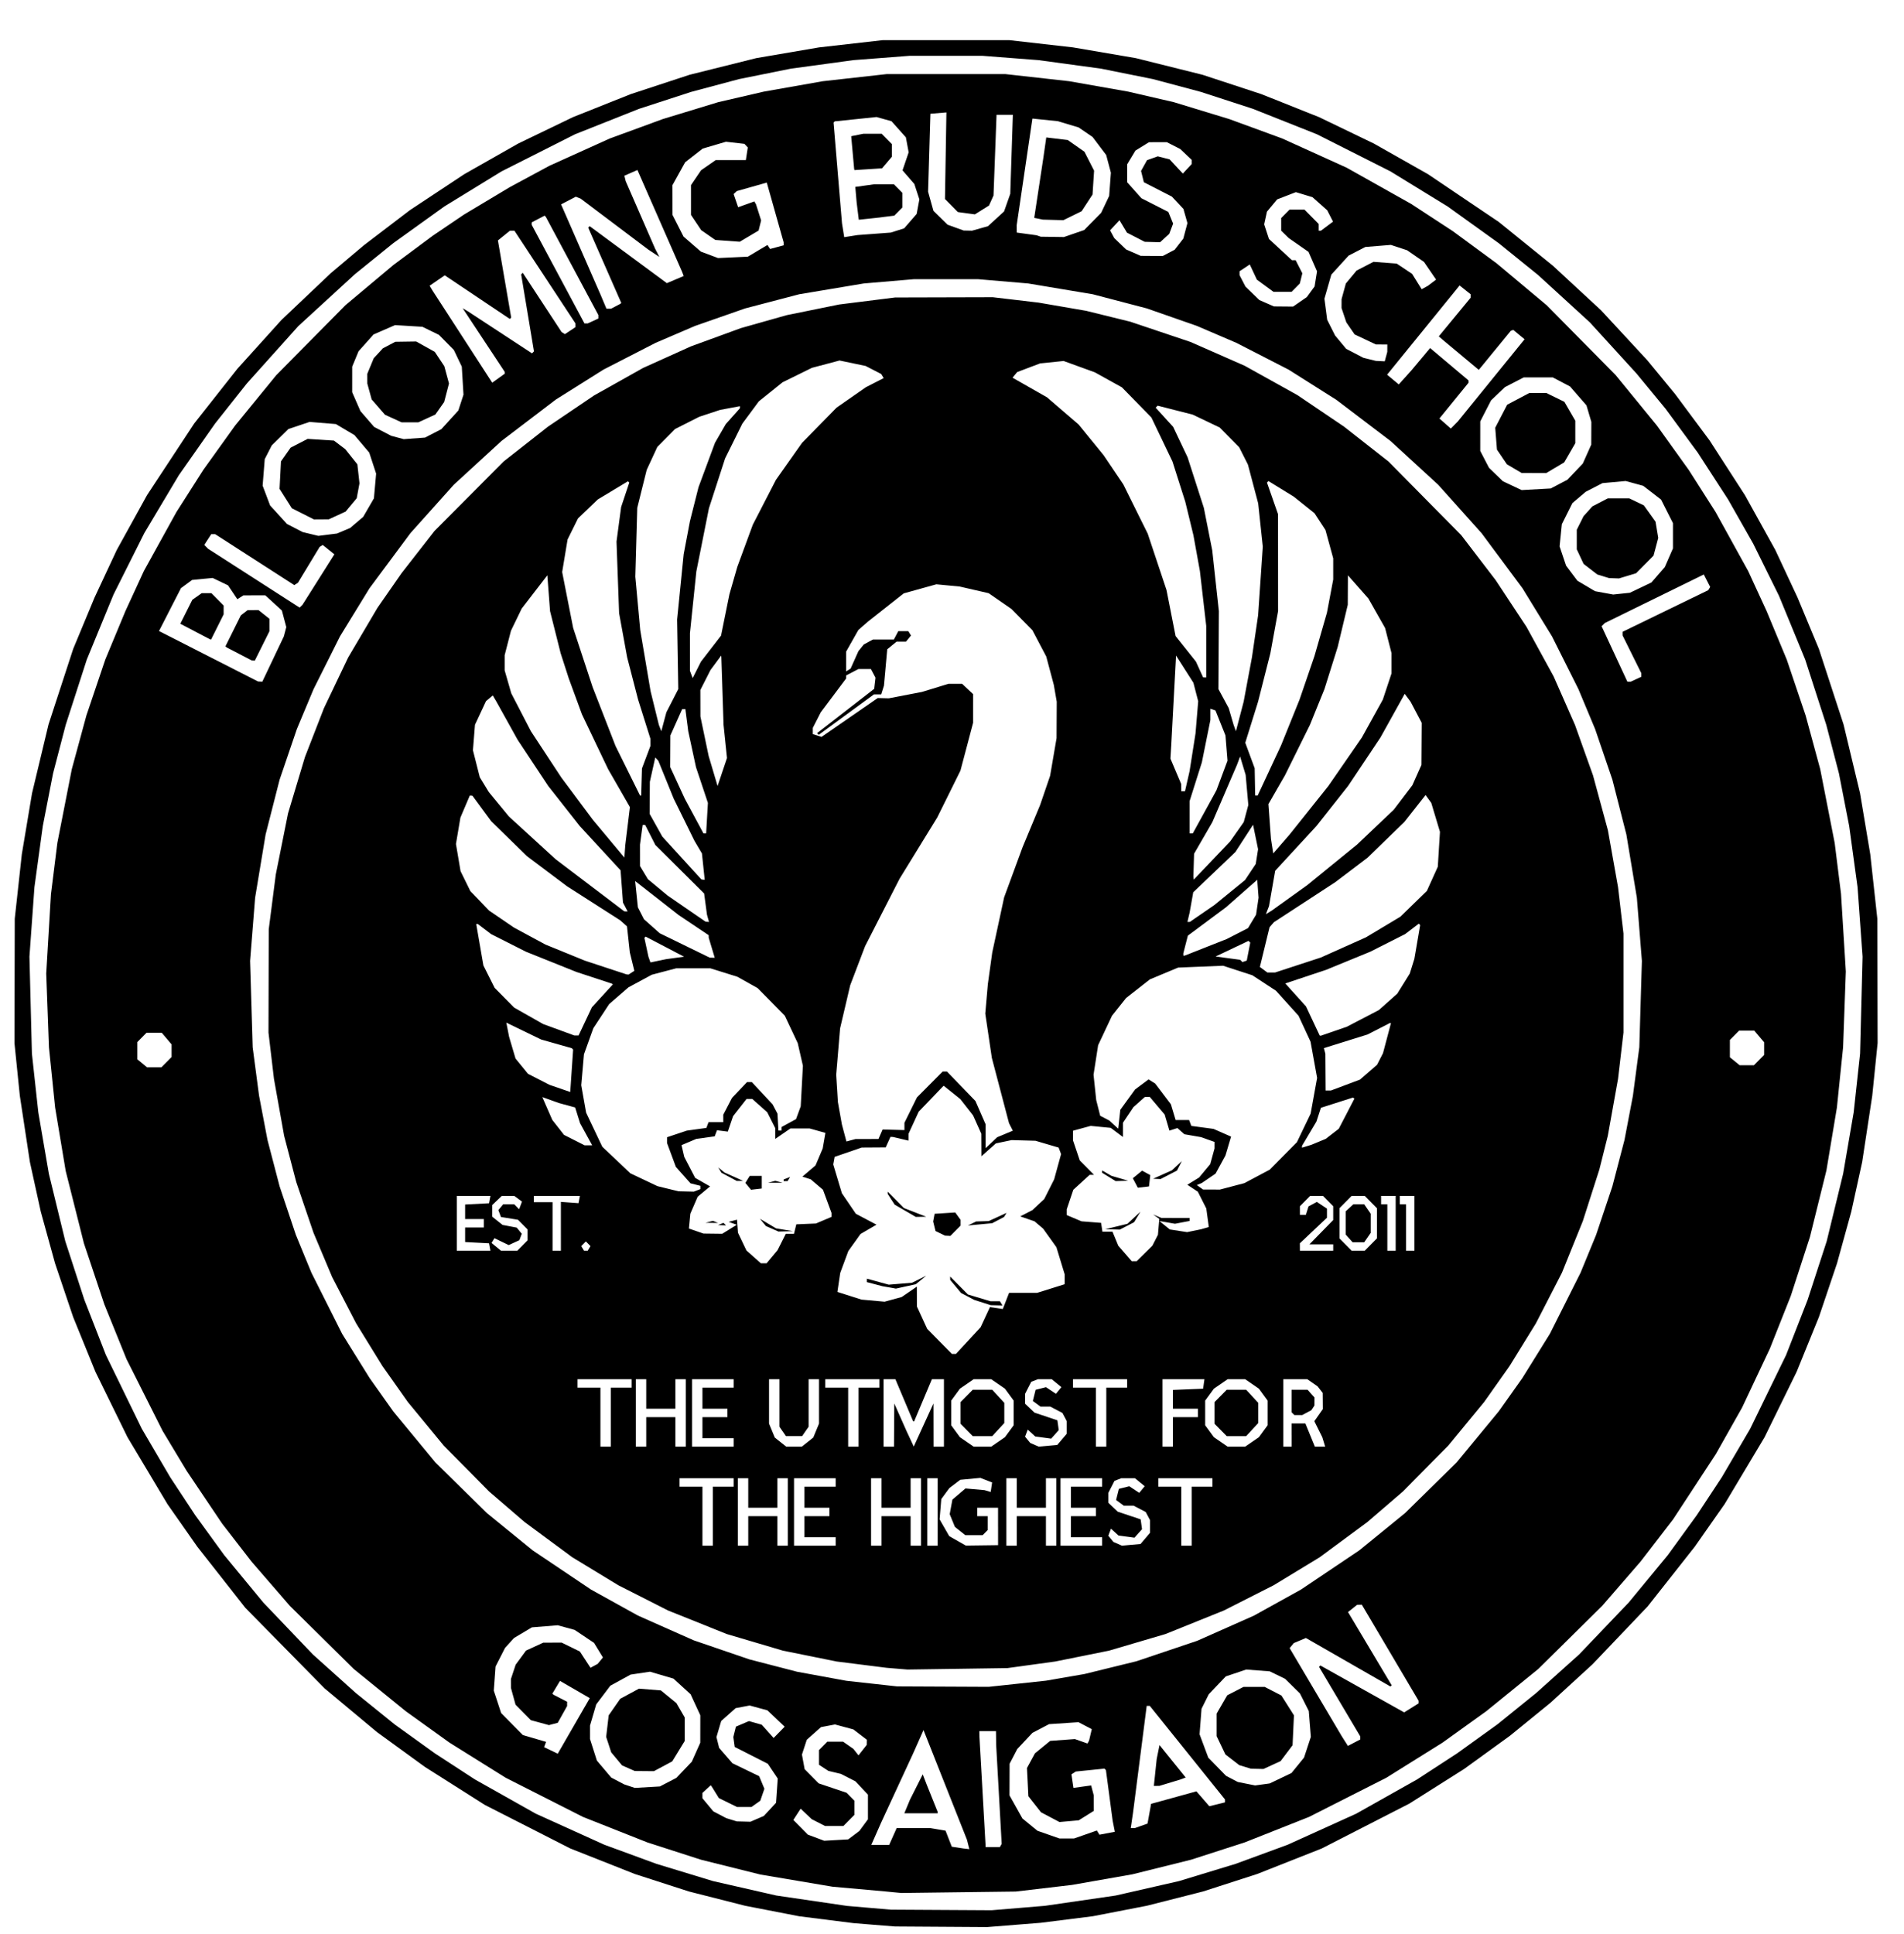 <?xml version="1.0" encoding="UTF-8" standalone="no"?>
<svg
   xmlns:dc="http://purl.org/dc/elements/1.1/"
   xmlns:cc="http://creativecommons.org/ns#"
   xmlns:rdf="http://www.w3.org/1999/02/22-rdf-syntax-ns#"
   xmlns:svg="http://www.w3.org/2000/svg"
   xmlns="http://www.w3.org/2000/svg"
   xmlns:sodipodi="http://sodipodi.sourceforge.net/DTD/sodipodi-0.dtd"
   xmlns:inkscape="http://www.inkscape.org/namespaces/inkscape"
   sodipodi:docname="school.svg"
   inkscape:version="1.0 (4035a4f, 2020-05-01)"
   id="svg8"
   version="1.1"
   viewBox="0 0 320 325"
   height="325mm"
   width="320mm">
  <defs
     id="defs2" />
  <sodipodi:namedview
     inkscape:window-maximized="0"
     inkscape:window-y="141"
     inkscape:window-x="48"
     inkscape:window-height="855"
     inkscape:window-width="1252"
     showborder="true"
     showgrid="false"
     inkscape:document-rotation="0"
     inkscape:current-layer="layer1"
     inkscape:document-units="mm"
     inkscape:cy="560"
     inkscape:cx="427.26996"
     inkscape:zoom="0.35"
     inkscape:pageshadow="2"
     inkscape:pageopacity="0.0"
     borderopacity="1.0"
     bordercolor="#666666"
     pagecolor="#ffffff"
     id="base" />
  <g
     id="layer1"
     inkscape:groupmode="layer"
     inkscape:label="Layer 1">
    <path
       id="path24"
       d="m 146.922,323.45 -3.499,-0.287 -4.548,-0.574 -4.548,-0.574 -4.548,-0.884 -4.548,-0.884 -4.723,-1.2 -4.723,-1.2 -4.548,-1.469 -4.548,-1.469 -5.423,-2.146 -5.423,-2.146 -7.172,-3.654 -7.172,-3.654 -5.04,-3.195 -5.04,-3.195 -4.019,-2.92 -4.019,-2.92 -4.411,-3.678 -4.411,-3.678 -6.661,-6.768 -6.661,-6.768 -4.036,-5.135 -4.036,-5.135 -2.505,-3.574 -2.505,-3.574 -3.366,-5.633 -3.366,-5.633 -2.691,-5.489 -2.691,-5.489 -1.873,-4.604 -1.873,-4.604 -1.521,-4.509 -1.521,-4.509 -1.199,-4.344 -1.199,-4.344 -0.914,-4.168 -0.914,-4.168 -0.847,-5.57 -0.847,-5.57 -0.451,-4.427 -0.451,-4.427 0.024,-10.447 0.024,-10.447 0.594,-5.418 0.594,-5.418 0.858,-5.124 0.858,-5.124 1.388,-5.788 1.388,-5.788 2.069,-6.337 2.069,-6.337 1.794,-4.316 1.794,-4.316 1.871,-4.003 1.871,-4.003 2.542,-4.604 2.542,-4.604 3.963,-6.02 3.963,-6.02 3.635,-4.604 3.635,-4.604 3.705,-4.102 3.705,-4.102 4.146,-3.931 4.146,-3.931 2.799,-2.359 2.799,-2.359 3.849,-2.934 3.849,-2.934 4.56,-3.017 4.56,-3.017 4.536,-2.576 4.536,-2.576 4.601,-2.218 4.601,-2.218 4.846,-1.932 4.846,-1.932 4.954,-1.628 4.954,-1.628 5.606,-1.399 5.606,-1.399 5.27,-0.9 5.27,-0.9 5.338,-0.607 5.338,-0.607 h 10.671 10.671 l 5.338,0.607 5.338,0.607 5.27,0.9 5.27,0.9 5.606,1.399 5.606,1.399 4.954,1.628 4.954,1.628 4.846,1.932 4.846,1.932 4.601,2.218 4.601,2.218 4.548,2.573 4.548,2.573 5.948,4.012 5.948,4.012 4.548,3.679 4.548,3.679 4.052,3.75 4.052,3.75 3.884,4.196 3.884,4.196 2.331,2.833 2.331,2.833 2.898,3.895 2.898,3.895 2.981,4.616 2.981,4.616 2.545,4.591 2.545,4.591 1.871,4.003 1.871,4.003 1.794,4.316 1.794,4.316 2.069,6.337 2.069,6.337 1.388,5.788 1.388,5.788 0.858,5.124 0.858,5.124 0.594,5.418 0.594,5.418 0.024,10.447 0.024,10.447 -0.451,4.427 -0.451,4.427 -0.847,5.57 -0.847,5.57 -0.914,4.168 -0.914,4.168 -1.199,4.344 -1.199,4.344 -1.521,4.509 -1.521,4.509 -1.873,4.604 -1.873,4.604 -2.691,5.489 -2.691,5.489 -3.366,5.633 -3.366,5.633 -2.505,3.574 -2.505,3.574 -3.95,5.008 -3.95,5.008 -4.647,4.876 -4.647,4.876 -3.53,3.231 -3.53,3.231 -3.401,2.769 -3.401,2.769 -3.85,2.789 -3.85,2.789 -4.614,2.916 -4.614,2.916 -7.347,3.763 -7.347,3.763 -5.423,2.143 -5.423,2.143 -4.548,1.469 -4.548,1.469 -4.723,1.2 -4.723,1.2 -4.548,0.883 -4.548,0.883 -4.373,0.551 -4.373,0.551 -4.512,0.36 -4.512,0.36 -7.734,-0.05 -7.734,-0.05 z m 24.21,-2.82 4.48,-0.373 5.948,-0.864 5.948,-0.864 5.325,-1.215 5.325,-1.215 4.737,-1.442 4.737,-1.442 4.384,-1.608 4.384,-1.608 5.761,-2.609 5.761,-2.609 5.118,-2.879 5.118,-2.879 3.364,-2.19 3.364,-2.19 3.387,-2.437 3.387,-2.437 3.26,-2.635 3.26,-2.635 3.605,-3.236 3.605,-3.236 4.167,-4.363 4.167,-4.363 3.285,-3.983 3.285,-3.983 2.443,-3.364 2.443,-3.364 2.1,-3.187 2.1,-3.187 2.385,-4.072 2.385,-4.072 3.018,-6.197 3.018,-6.197 1.809,-4.637 1.809,-4.637 1.603,-4.924 1.603,-4.924 1.38,-5.666 1.38,-5.666 0.886,-5.157 0.886,-5.158 0.538,-4.935 0.538,-4.935 0.208,-8.147 0.208,-8.147 -0.42,-5.841 -0.42,-5.841 -0.703,-5.135 -0.703,-5.135 -0.862,-4.426 -0.862,-4.427 -1.062,-4.072 -1.062,-4.072 -1.773,-5.489 -1.773,-5.489 -2.209,-5.37 -2.209,-5.37 -2.16,-4.368 -2.16,-4.368 -2.112,-3.718 -2.112,-3.718 -2.552,-3.937 -2.552,-3.937 -2.7,-3.677 -2.7,-3.677 -2.44,-2.962 -2.44,-2.962 -3.921,-4.298 -3.921,-4.298 -4.349,-3.978 -4.349,-3.978 -3.313,-2.68 -3.313,-2.68 -4.289,-3.081 -4.289,-3.081 -4.808,-2.949 -4.808,-2.949 -6.176,-3.117 -6.176,-3.117 -5.37,-2.134 -5.37,-2.134 -4.373,-1.423 -4.373,-1.423 -4.024,-1.076 -4.024,-1.076 -4.373,-0.881 -4.373,-0.881 -5.248,-0.715 -5.248,-0.715 -4.706,-0.363 -4.706,-0.363 h -6.158 -6.158 l -4.706,0.363 -4.706,0.363 -5.248,0.715 -5.248,0.715 -4.373,0.881 -4.373,0.881 -4.024,1.076 -4.024,1.076 -4.373,1.423 -4.373,1.423 -5.37,2.134 -5.37,2.134 -6.176,3.117 -6.176,3.117 -4.808,2.949 -4.808,2.949 -4.289,3.081 -4.289,3.081 -3.227,2.61 -3.227,2.61 -4.758,4.364 -4.758,4.364 -4.322,4.818 -4.322,4.818 -2.667,3.364 -2.667,3.364 -3.045,4.341 -3.045,4.341 -2.904,4.867 -2.904,4.867 -2.583,5.154 -2.583,5.154 -2.249,5.469 -2.249,5.469 -1.773,5.489 -1.773,5.489 -1.062,4.072 -1.062,4.072 -0.862,4.427 -0.862,4.426 -0.703,5.135 -0.703,5.135 -0.42,5.841 -0.42,5.841 0.208,8.147 0.208,8.147 0.538,4.935 0.538,4.935 0.886,5.158 0.886,5.157 1.38,5.666 1.38,5.666 1.603,4.924 1.603,4.924 1.809,4.637 1.809,4.637 3.018,6.197 3.018,6.197 2.385,4.072 2.385,4.072 2.1,3.187 2.1,3.187 2.443,3.364 2.443,3.364 3.285,3.983 3.285,3.983 4.167,4.363 4.167,4.363 3.605,3.236 3.605,3.236 3.26,2.635 3.26,2.635 3.387,2.437 3.387,2.437 3.364,2.19 3.364,2.19 5.118,2.879 5.118,2.879 5.761,2.609 5.761,2.609 4.384,1.608 4.384,1.608 4.737,1.442 4.737,1.442 5.325,1.215 5.325,1.215 5.948,0.873 5.948,0.873 3.674,0.315 3.674,0.315 8.465,0.049 8.465,0.049 z m -21.061,-2.666 -1.4,-0.136 -4.373,-0.391 -4.373,-0.391 -6.066,-1.023 -6.066,-1.023 -4.986,-1.244 -4.986,-1.244 -4.517,-1.457 -4.517,-1.457 -5.401,-2.139 -5.401,-2.139 -6.495,-3.291 -6.495,-3.291 -4.723,-2.95 -4.723,-2.95 -3.674,-2.639 -3.674,-2.639 -4.373,-3.551 -4.373,-3.551 -5.379,-5.312 -5.379,-5.312 -3.218,-3.718 -3.218,-3.718 -2.466,-3.187 -2.466,-3.187 -2.978,-4.427 -2.978,-4.427 -2.024,-3.364 -2.024,-3.364 -3.028,-6.02 -3.028,-6.02 -1.865,-4.604 -1.865,-4.604 -1.718,-5.135 -1.718,-5.135 -1.531,-6.079 -1.531,-6.079 -0.888,-5.323 -0.888,-5.323 -0.519,-5.065 -0.519,-5.065 -0.229,-6.197 -0.229,-6.197 0.397,-6.666 0.397,-6.666 0.538,-4.311 0.538,-4.311 1.215,-6.197 1.215,-6.197 1.227,-4.513 1.227,-4.513 1.585,-4.694 1.585,-4.694 1.692,-4.072 1.692,-4.072 1.549,-3.364 1.549,-3.364 2.738,-4.958 2.738,-4.958 2.258,-3.541 2.258,-3.541 2.668,-3.718 2.668,-3.718 3.472,-4.249 3.472,-4.249 5.803,-5.87 5.803,-5.87 4.024,-3.374 4.024,-3.374 3.324,-2.471 3.324,-2.471 2.624,-1.775 2.624,-1.775 3.849,-2.305 3.849,-2.305 3.324,-1.792 3.324,-1.792 5.073,-2.292 5.073,-2.292 4.458,-1.634 4.458,-1.634 4.658,-1.419 4.658,-1.419 3.83,-0.886 3.83,-0.886 4.954,-0.873 4.954,-0.873 5.367,-0.599 5.367,-0.599 h 9.971 9.971 l 5.367,0.599 5.367,0.599 4.954,0.873 4.954,0.873 3.83,0.886 3.83,0.886 4.658,1.419 4.658,1.419 4.458,1.633 4.458,1.633 5.423,2.459 5.423,2.459 5.423,3.045 5.423,3.045 3.499,2.289 3.499,2.289 3.674,2.7 3.674,2.7 4.199,3.514 4.199,3.514 5.803,5.874 5.803,5.874 3.472,4.249 3.472,4.249 2.668,3.718 2.668,3.718 2.258,3.541 2.258,3.541 2.738,4.958 2.738,4.958 1.549,3.364 1.549,3.364 1.692,4.072 1.692,4.072 1.585,4.694 1.585,4.694 1.227,4.513 1.227,4.513 1.215,6.197 1.215,6.197 0.532,4.265 0.532,4.265 0.405,6.535 0.405,6.535 -0.23,6.374 -0.23,6.374 -0.52,5.065 -0.52,5.065 -0.881,5.28 -0.881,5.28 -1.386,5.59 -1.386,5.59 -1.611,4.958 -1.611,4.958 -1.757,4.427 -1.757,4.427 -2.337,4.958 -2.337,4.958 -2.199,3.895 -2.199,3.895 -3.596,5.489 -3.596,5.489 -2.727,3.541 -2.727,3.541 -3.222,3.718 -3.222,3.718 -5.379,5.312 -5.379,5.312 -4.373,3.551 -4.373,3.551 -3.674,2.639 -3.674,2.639 -4.723,2.95 -4.723,2.95 -6.495,3.291 -6.495,3.291 -5.401,2.139 -5.401,2.139 -4.517,1.457 -4.517,1.457 -4.929,1.226 -4.929,1.226 -5.073,0.891 -5.073,0.891 -4.723,0.556 -4.723,0.556 -9.622,0.12 -9.622,0.12 z m 12.643,-8.027 -0.204,-0.797 -3.649,-9.207 -3.649,-9.207 -0.866,1.948 -0.866,1.948 -2.703,5.843 -2.703,5.843 -0.82,1.859 -0.82,1.859 h 1.502 1.502 l 0.631,-1.416 0.631,-1.416 2.833,0.004 2.833,0.004 1.275,0.213 1.275,0.213 0.524,1.349 0.524,1.349 1.001,0.151 1.001,0.151 0.475,0.053 0.475,0.053 -0.204,-0.797 z m -10.25,-6.374 0.477,-1.151 1.071,-2.125 1.071,-2.125 0.341,0.885 0.341,0.885 0.915,2.274 0.915,2.274 v 0.116 0.116 h -2.804 -2.804 z m 15.736,6.551 0.151,-0.266 -0.465,-8.322 -0.465,-8.322 -0.015,-1.151 -0.015,-1.151 h -1.399 -1.4 l 0.008,0.443 0.008,0.443 0.51,9.03 0.51,9.03 0.008,0.266 0.008,0.266 h 1.204 1.204 l 0.151,-0.266 z m -24.706,-1.727 0.936,-0.707 0.721,-0.978 0.721,-0.978 v -2.076 -2.075 l -1.05,-1.118 -1.05,-1.118 -1.225,-0.626 -1.225,-0.626 -1.05,-0.251 -1.05,-0.251 -0.787,-0.515 -0.787,-0.515 v -1.231 -1.231 l 0.7,-0.708 0.7,-0.708 h 1.322 1.322 l 0.865,0.603 0.865,0.603 0.433,0.547 0.433,0.547 0.696,-0.885 0.696,-0.885 0.008,-0.425 0.008,-0.425 -1.137,-0.871 -1.137,-0.871 -1.543,-0.416 -1.543,-0.416 -1.176,0.223 -1.176,0.223 -1.196,1.063 -1.196,1.063 -0.406,1.245 -0.406,1.245 0.226,1.222 0.226,1.222 1.182,1.197 1.182,1.197 2.342,0.789 2.342,0.789 0.657,0.665 0.657,0.665 v 1.191 1.191 l -0.922,0.934 -0.922,0.934 h -1.544 -1.544 l -1.12,-0.572 -1.12,-0.572 -0.931,-0.881 -0.931,-0.881 -0.613,0.947 -0.613,0.947 1.22,1.234 1.22,1.234 1.374,0.514 1.374,0.514 2.016,-0.115 2.016,-0.115 z m 38.936,-0.118 1.92,-0.671 0.216,0.354 0.216,0.354 1.294,-0.246 1.294,-0.246 -0.185,-0.931 -0.185,-0.931 -0.564,-4.249 -0.564,-4.249 -0.123,-0.127 -0.123,-0.127 -2.409,0.245 -2.409,0.245 -0.366,0.236 -0.366,0.236 0.168,1.139 0.168,1.139 1.485,-0.206 1.485,-0.206 0.222,0.838 0.222,0.838 0.004,1.299 0.004,1.299 -1.268,0.793 -1.268,0.793 -1.618,0.144 -1.618,0.144 -1.554,-0.82 -1.554,-0.82 -1.06,-1.348 -1.06,-1.348 -0.118,-2.37 -0.118,-2.37 0.67,-1.231 0.67,-1.231 1.281,-1.049 1.281,-1.049 2.075,-0.152 2.075,-0.152 1.06,0.374 1.06,0.374 0.134,-0.244 0.134,-0.244 0.227,-0.963 0.227,-0.963 -1.117,-0.585 -1.117,-0.585 -2.473,0.164 -2.473,0.164 -1.4,0.734 -1.399,0.734 -1.273,1.358 -1.273,1.358 -0.644,1.239 -0.644,1.239 -0.007,2.656 -0.007,2.656 1.087,1.939 1.087,1.939 1.259,1.032 1.259,1.032 1.853,0.648 1.853,0.648 h 1.225 1.225 l 1.92,-0.671 z m 9.365,-1.454 1.068,-0.377 0.299,-1.659 0.299,-1.659 3.809,-1.05 3.809,-1.05 1.087,1.251 1.087,1.251 1.312,-0.324 1.312,-0.324 v -0.247 -0.247 l -6.318,-7.862 -6.318,-7.862 h -0.259 -0.259 l -1.145,8.942 -1.145,8.942 -0.195,1.328 -0.195,1.328 h 0.342 0.342 z m 2.369,-8.972 0.24,-2.266 0.236,-1.166 0.236,-1.166 2.2,2.726 2.2,2.726 -0.461,0.172 -0.461,0.172 -1.749,0.53 -1.749,0.53 -0.465,0.004 -0.465,0.004 0.24,-2.266 z m -66.912,7.799 1.126,-0.488 1.027,-1.106 1.027,-1.106 0.141,-2.037 0.141,-2.037 -0.831,-1.239 -0.831,-1.239 -2.786,-1.416 -2.786,-1.416 -0.116,-0.833 -0.116,-0.833 0.216,-0.872 0.216,-0.872 1.097,-0.467 1.097,-0.467 1.077,0.305 1.077,0.305 0.997,1.114 0.997,1.114 0.927,-0.947 0.927,-0.947 -1.448,-1.375 -1.448,-1.375 -1.495,-0.407 -1.495,-0.407 -1.176,0.223 -1.176,0.223 -1.213,1.078 -1.213,1.078 -0.4,1.352 -0.4,1.352 0.226,0.911 0.226,0.911 1.118,1.289 1.118,1.289 2.245,1.085 2.245,1.085 0.44,1.06 0.44,1.06 -0.346,1.004 -0.346,1.004 -0.741,0.526 -0.741,0.526 h -1.211 -1.211 l -1.528,-0.749 -1.528,-0.749 -0.576,-0.933 -0.576,-0.933 -0.104,-0.145 -0.104,-0.145 -0.702,0.643 -0.702,0.643 v 0.449 0.449 l 0.916,1.102 0.916,1.102 1.093,0.572 1.093,0.572 0.877,0.27 0.877,0.27 1.148,0.03 1.148,0.03 1.126,-0.488 z m -14.958,-6.164 1.389,-0.725 1.293,-1.358 1.293,-1.358 0.711,-1.594 0.711,-1.594 0.004,-2.302 0.004,-2.302 -0.816,-1.771 -0.816,-1.771 -1.44,-1.314 -1.44,-1.314 -1.973,-0.58 -1.973,-0.58 -1.628,0.243 -1.628,0.243 -1.707,0.935 -1.707,0.935 -1.182,1.566 -1.182,1.566 -0.523,1.781 -0.523,1.781 v 1.134 1.134 l 0.578,1.81 0.578,1.81 1.207,1.427 1.207,1.427 1.1,0.576 1.1,0.576 0.877,0.291 0.877,0.291 2.11,-0.121 2.11,-0.121 1.389,-0.725 z m -6.675,-2.346 -1.067,-0.47 -0.915,-1.1 -0.915,-1.1 -0.423,-1.297 -0.423,-1.297 0.212,-1.808 0.212,-1.808 0.969,-1.392 0.969,-1.392 1.574,-0.852 1.574,-0.852 1.84,0.146 1.84,0.146 1.309,1.07 1.309,1.07 0.694,1.199 0.694,1.199 v 1.988 1.988 l -1.044,1.706 -1.044,1.706 -1.542,0.824 -1.542,0.824 -1.607,-0.014 -1.607,-0.014 -1.067,-0.47 z m 109.609,1.684 1.83,-0.876 1.054,-1.294 1.054,-1.294 0.572,-1.742 0.572,-1.742 -0.173,-2.175 -0.172,-2.175 -0.743,-1.475 -0.743,-1.475 -1.252,-1.231 -1.252,-1.231 -1.287,-0.626 -1.287,-0.626 -1.977,-0.151 -1.977,-0.151 -1.717,0.577 -1.717,0.577 -1.429,1.499 -1.429,1.499 -0.609,1.223 -0.609,1.223 -0.164,2.141 -0.164,2.141 0.733,1.965 0.733,1.965 1.488,1.523 1.488,1.523 0.989,0.519 0.989,0.519 1.46,0.291 1.46,0.291 1.225,-0.169 1.225,-0.169 z m -5.963,-1.9 -0.985,-0.299 -1.166,-0.9 -1.166,-0.9 -0.736,-1.538 -0.736,-1.538 v -1.893 -1.893 l 0.89,-1.537 0.89,-1.537 1.37,-0.708 1.37,-0.708 h 1.777 1.777 l 1.404,0.725 1.404,0.725 1.056,1.666 1.056,1.666 -0.116,2.512 -0.116,2.512 -1.005,1.334 -1.005,1.334 -1.44,0.662 -1.44,0.662 -1.05,-0.023 -1.05,-0.023 -0.985,-0.299 z m -110.973,-10.114 0.831,-1.444 -2.503,-1.448 -2.503,-1.448 -0.645,1.073 -0.645,1.073 0.106,0.092 0.106,0.092 1.137,0.585 1.137,0.585 v 0.363 0.363 l -0.787,1.407 -0.787,1.407 -0.74,0.194 -0.74,0.194 -1.521,-0.415 -1.521,-0.415 -1.286,-1.302 -1.286,-1.302 -0.386,-1.409 -0.386,-1.409 -0.002,-0.744 -0.002,-0.744 0.398,-1.204 0.398,-1.204 0.873,-1.189 0.873,-1.189 1.44,-0.662 1.44,-0.662 1.551,-0.008 1.551,-0.008 1.533,0.751 1.533,0.751 0.892,1.364 0.892,1.364 0.601,-0.325 0.601,-0.325 0.443,-0.541 0.443,-0.541 -0.748,-1.225 -0.748,-1.225 -1.627,-1.091 -1.627,-1.091 -1.42,-0.389 -1.42,-0.389 -2.173,0.175 -2.173,0.175 -1.501,0.894 -1.501,0.894 -0.755,0.83 -0.755,0.83 -0.802,1.572 -0.802,1.572 -0.145,2.023 -0.145,2.023 0.618,1.883 0.618,1.883 1.825,1.847 1.825,1.847 1.952,0.574 1.952,0.574 -0.168,0.442 -0.168,0.442 1.148,0.551 1.148,0.551 1.86,-3.226 1.86,-3.226 0.831,-1.444 z m 130.326,5.242 -3.5e-4,-0.257 -3.467,-5.843 -3.467,-5.843 0.113,-0.116 0.113,-0.116 7.044,3.942 7.044,3.942 1.209,-0.756 1.209,-0.756 v -0.225 -0.225 l -4.769,-8.068 -4.769,-8.068 -0.392,0.008 -0.392,0.008 -0.767,0.612 -0.767,0.612 3.668,6.153 3.668,6.153 -0.102,0.102 -0.102,0.102 -7.105,-4.077 -7.105,-4.077 -1.018,0.427 -1.018,0.427 -0.349,0.425 -0.349,0.425 4.388,7.416 4.388,7.416 0.508,0.8 0.508,0.8 1.039,-0.544 1.039,-0.544 -3.5e-4,-0.257 z m -57.638,-9.103 4.815,-0.517 3.233,-0.559 3.233,-0.559 4.373,-1.074 4.373,-1.074 5.108,-1.72 5.108,-1.72 4.763,-2.114 4.763,-2.114 3.949,-2.187 3.949,-2.187 4.898,-3.291 4.898,-3.291 3.849,-3.134 3.849,-3.134 4.333,-4.258 4.333,-4.258 3.539,-4.288 3.539,-4.288 1.983,-2.795 1.983,-2.795 2.312,-3.718 2.312,-3.718 2.581,-5.135 2.581,-5.135 1.31,-3.187 1.31,-3.187 1.364,-4.072 1.364,-4.072 1.018,-3.895 1.018,-3.895 0.709,-3.718 0.709,-3.718 0.538,-4.072 0.538,-4.072 0.217,-7.259 0.217,-7.259 -0.423,-5.312 -0.423,-5.312 -0.882,-5.312 -0.882,-5.312 -1.176,-4.604 -1.176,-4.604 -1.449,-4.249 -1.449,-4.249 -1.407,-3.364 -1.407,-3.364 -2.218,-4.427 -2.218,-4.427 -2.482,-4.045 -2.482,-4.045 -3.44,-4.631 -3.44,-4.631 -3.639,-4.062 -3.639,-4.062 -4.014,-3.684 -4.014,-3.684 -4.548,-3.453 -4.548,-3.453 -4.008,-2.534 -4.008,-2.534 -4.389,-2.252 -4.389,-2.252 -3.324,-1.425 -3.324,-1.425 -4.199,-1.467 -4.199,-1.467 -4.548,-1.191 -4.548,-1.191 -5.423,-0.907 -5.423,-0.907 -4.199,-0.358 -4.199,-0.358 h -5.423 -5.423 l -4.199,0.358 -4.199,0.358 -5.423,0.907 -5.423,0.907 -4.548,1.191 -4.548,1.191 -4.199,1.467 -4.199,1.467 -3.324,1.425 -3.324,1.425 -4.373,2.245 -4.373,2.245 -3.997,2.512 -3.997,2.512 -4.575,3.482 -4.575,3.482 -4.014,3.684 -4.014,3.684 -3.639,4.062 -3.639,4.062 -3.44,4.631 -3.44,4.631 -2.482,4.045 -2.482,4.045 -2.218,4.427 -2.218,4.427 -1.407,3.364 -1.407,3.364 -1.449,4.249 -1.449,4.249 -1.176,4.604 -1.176,4.604 -0.882,5.312 -0.882,5.312 -0.423,5.312 -0.423,5.312 0.217,7.259 0.217,7.259 0.538,4.072 0.538,4.072 0.709,3.718 0.709,3.718 1.018,3.895 1.018,3.895 1.364,4.072 1.364,4.072 1.31,3.187 1.31,3.187 2.581,5.135 2.581,5.135 2.312,3.718 2.312,3.718 1.983,2.795 1.983,2.795 3.539,4.288 3.539,4.288 4.333,4.258 4.333,4.258 3.849,3.134 3.849,3.134 4.898,3.291 4.898,3.291 3.949,2.187 3.949,2.187 4.681,2.077 4.681,2.077 4.666,1.597 4.666,1.597 4.024,1.043 4.024,1.043 4.142,0.76 4.142,0.76 4.255,0.47 4.255,0.47 7.697,0.036 7.697,0.036 z m -20.209,-2.533 -1.749,-0.146 -4.199,-0.529 -4.199,-0.529 -4.524,-0.914 -4.524,-0.914 -4.711,-1.394 -4.711,-1.394 -4.934,-1.978 -4.934,-1.978 -4.167,-2.113 -4.167,-2.113 -3.88,-2.358 -3.88,-2.358 -4.012,-2.963 -4.012,-2.963 -2.986,-2.568 -2.986,-2.568 -3.81,-3.854 -3.81,-3.854 -3.013,-3.659 -3.013,-3.659 -2.134,-3.02 -2.134,-3.02 -2.206,-3.578 -2.206,-3.578 -2.025,-3.908 -2.025,-3.908 -1.565,-3.718 -1.565,-3.718 -1.447,-4.249 -1.447,-4.249 -1.021,-3.895 -1.021,-3.895 -0.854,-4.781 -0.854,-4.781 -0.461,-3.895 -0.461,-3.895 0.022,-8.676 0.022,-8.676 0.592,-4.604 0.592,-4.604 1.029,-5.135 1.029,-5.135 1.422,-4.738 1.422,-4.738 1.6,-4.115 1.6,-4.115 2.031,-4.249 2.031,-4.249 2.468,-4.18 2.468,-4.18 2.02,-2.903 2.02,-2.903 2.763,-3.541 2.763,-3.541 5.814,-5.843 5.814,-5.843 3.722,-2.923 3.722,-2.923 3.881,-2.625 3.881,-2.625 4.116,-2.31 4.116,-2.31 4.024,-1.815 4.024,-1.815 4.199,-1.533 4.199,-1.533 3.849,-1.088 3.849,-1.088 4.404,-0.895 4.404,-0.895 4.693,-0.589 4.693,-0.589 8.222,-0.022 8.222,-0.022 3.849,0.454 3.849,0.454 3.988,0.688 3.988,0.688 3.71,0.914 3.71,0.914 5.073,1.706 5.073,1.706 4.548,2.001 4.548,2.001 4.424,2.46 4.424,2.46 3.923,2.653 3.923,2.653 3.724,2.921 3.724,2.921 6.124,6.199 6.124,6.199 2.886,3.769 2.886,3.769 2.593,3.928 2.593,3.929 2.282,4.166 2.282,4.166 1.793,4.072 1.793,4.072 1.518,4.249 1.518,4.249 1.25,4.604 1.25,4.604 0.851,4.781 0.851,4.781 0.457,3.895 0.457,3.895 v 8.322 8.322 l -0.457,3.895 -0.457,3.895 -0.859,4.781 -0.859,4.781 -0.71,2.833 -0.71,2.833 -1.39,4.334 -1.39,4.334 -1.757,4.342 -1.757,4.342 -2.186,4.249 -2.186,4.249 -2.216,3.591 -2.216,3.591 -2.134,3.02 -2.134,3.02 -3.014,3.659 -3.014,3.659 -3.809,3.855 -3.809,3.855 -2.986,2.567 -2.986,2.567 -4.012,2.963 -4.012,2.963 -3.88,2.358 -3.88,2.358 -4.167,2.111 -4.167,2.111 -4.898,1.975 -4.898,1.975 -4.747,1.399 -4.747,1.399 -4.524,0.913 -4.524,0.913 -4.024,0.554 -4.024,0.554 -8.397,0.122 -8.397,0.122 z m -30.964,-25.626 v -4.958 h 1.749 1.749 v -0.708 -0.708 h -4.548 -4.548 v 0.708 0.708 h 1.924 1.924 v 4.958 4.958 h 0.875 0.875 z m 5.948,2.479 v -2.479 h 2.449 2.449 v 2.479 2.479 h 0.875 0.875 v -5.666 -5.666 h -0.875 -0.875 v 2.479 2.479 h -2.449 -2.449 v -2.479 -2.479 h -0.875 -0.875 v 5.666 5.666 h 0.875 0.875 z m 14.695,1.771 v -0.708 h -2.624 -2.624 v -1.771 -1.771 h 2.099 2.099 v -0.708 -0.708 h -2.099 -2.099 v -1.771 -1.771 h 2.624 2.624 v -0.708 -0.708 h -3.499 -3.499 v 5.666 5.666 h 3.499 3.499 z m 7.697,-1.771 v -2.479 h 2.449 2.449 v 2.479 2.479 h 0.875 0.875 v -5.666 -5.666 h -0.875 -0.875 v 2.479 2.479 h -2.449 -2.449 v -2.479 -2.479 h -0.875 -0.875 v 5.666 5.666 h 0.875 0.875 z m 9.447,-3.187 v -5.666 h -0.875 -0.875 v 5.666 5.666 h 0.875 0.875 z m 10.146,2.433 v -3.141 h -1.749 -1.749 v 0.708 0.708 h 0.875 0.875 v 1.169 1.169 l -0.42,0.425 -0.42,0.425 h -1.457 -1.457 l -0.875,-0.696 -0.875,-0.696 -0.437,-1.068 -0.437,-1.068 0.227,-1.224 0.227,-1.224 1.1,-0.937 1.1,-0.937 1.6,0.142 1.6,0.142 0.517,0.154 0.517,0.154 0.12,-0.796 0.12,-0.796 -0.986,-0.386 -0.986,-0.386 -1.688,0.159 -1.688,0.159 -0.914,0.691 -0.914,0.691 -0.683,0.926 -0.683,0.926 -0.141,1.708 -0.141,1.708 0.809,1.409 0.809,1.409 1.392,0.792 1.392,0.792 2.712,-0.034 2.712,-0.034 v -3.141 z m 3.149,0.754 v -2.479 h 2.449 2.449 v 2.479 2.479 h 0.875 0.875 v -5.666 -5.666 h -0.875 -0.875 v 2.479 2.479 h -2.449 -2.449 v -2.479 -2.479 h -0.875 -0.875 v 5.666 5.666 h 0.875 0.875 z m 14.345,1.771 v -0.708 h -2.624 -2.624 v -1.771 -1.771 h 2.099 2.099 v -0.708 -0.708 h -2.099 -2.099 v -1.771 -1.771 h 2.624 2.624 v -0.708 -0.708 h -3.499 -3.499 v 5.666 5.666 h 3.499 3.499 z m 7.248,-0.516 0.799,-0.94 v -1.066 -1.066 l -0.36,-0.681 -0.36,-0.681 -1.022,-0.535 -1.022,-0.535 h -0.825 -0.825 l -0.643,-0.476 -0.643,-0.476 0.232,-0.935 0.232,-0.935 0.872,-0.221 0.872,-0.221 0.84,0.557 0.84,0.557 0.458,-0.559 0.458,-0.559 -0.815,-0.668 -0.815,-0.668 H 189.597 188.44 l -0.566,0.22 -0.566,0.22 -0.512,1.002 -0.512,1.002 v 0.841 0.841 l 0.787,0.746 0.787,0.746 1.924,0.644 1.924,0.644 0.116,0.826 0.116,0.826 -0.638,0.714 -0.638,0.714 -1.341,-0.182 -1.341,-0.182 -0.629,-0.576 -0.629,-0.576 -0.224,0.591 -0.224,0.591 0.431,0.526 0.431,0.526 0.712,0.311 0.712,0.311 1.563,-0.139 1.563,-0.139 z m 7.796,-3.733 v -4.958 h 1.749 1.749 v -0.708 -0.708 h -4.548 -4.548 v 0.708 0.708 h 1.924 1.924 v 4.958 4.958 h 0.875 0.875 z m -97.615,-16.644 v -4.958 h 1.749 1.749 v -0.708 -0.708 h -4.548 -4.548 v 0.708 0.708 h 1.924 1.924 v 4.958 4.958 h 0.875 0.875 z m 5.948,2.479 v -2.479 h 2.449 2.449 v 2.479 2.479 h 0.875 0.875 v -5.666 -5.666 h -0.875 -0.875 v 2.479 2.479 h -2.449 -2.449 v -2.479 -2.479 h -0.875 -0.875 v 5.666 5.666 h 0.875 0.875 z m 14.695,1.771 v -0.708 h -2.624 -2.624 v -1.771 -1.771 h 2.099 2.099 v -0.708 -0.708 h -2.099 -2.099 v -1.771 -1.771 h 2.624 2.624 v -0.708 -0.708 h -3.499 -3.499 v 5.666 5.666 h 3.499 3.499 z m 12.416,-0.059 0.964,-0.768 0.482,-1.169 0.482,-1.169 v -3.73 -3.73 h -0.875 -0.875 v 3.994 3.994 l -0.545,0.787 -0.545,0.787 h -1.36 -1.36 l -0.545,-0.787 -0.545,-0.787 v -3.994 -3.994 h -0.875 -0.875 v 3.73 3.73 l 0.482,1.169 0.482,1.169 0.964,0.768 0.964,0.768 h 1.305 1.305 z m 8.577,-4.19 v -4.958 h 1.749 1.749 v -0.708 -0.708 h -4.548 -4.548 v 0.708 0.708 h 1.924 1.924 v 4.958 4.958 h 0.875 0.875 z m 5.974,1.328 0.026,-3.63 1.022,2.302 1.022,2.302 0.614,1.319 0.614,1.319 1.656,-3.621 1.656,-3.621 0.006,3.63 0.006,3.63 h 0.875 0.875 v -5.666 -5.666 h -1.011 -1.011 l -1.494,3.541 -1.494,3.541 h -0.08 -0.08 l -1.494,-3.541 -1.494,-3.541 h -0.994 -0.994 v 5.666 5.666 h 0.875 0.875 l 0.026,-3.63 z m 17.471,2.833 1.157,-0.797 0.732,-1 0.732,-1 v -2.073 -2.073 l -0.732,-1 -0.732,-1 -1.157,-0.797 -1.157,-0.797 h -1.471 -1.471 l -1.157,0.797 -1.157,0.797 -0.732,1 -0.732,1 v 2.073 2.073 l 0.732,1 0.732,1 1.157,0.797 1.157,0.797 h 1.471 1.471 z m -5.279,-2.009 -1.023,-1.035 v -1.825 -1.825 l 1.023,-1.035 1.023,-1.035 h 1.636 1.636 l 1.015,1.1 1.015,1.1 v 1.696 1.696 l -1.015,1.1 -1.015,1.1 h -1.636 -1.636 z m 16.022,1.581 0.799,-0.94 v -1.066 -1.066 l -0.36,-0.681 -0.36,-0.681 -1.022,-0.535 -1.022,-0.535 h -0.825 -0.825 l -0.643,-0.476 -0.643,-0.476 0.232,-0.935 0.232,-0.935 0.872,-0.222 0.872,-0.221 0.84,0.557 0.84,0.557 0.458,-0.559 0.458,-0.559 -0.815,-0.668 -0.815,-0.668 h -1.157 -1.157 l -0.566,0.22 -0.566,0.22 -0.512,1.002 -0.512,1.002 v 0.841 0.841 l 0.787,0.746 0.787,0.746 1.924,0.644 1.924,0.644 0.116,0.826 0.116,0.826 -0.638,0.714 -0.638,0.714 -1.341,-0.182 -1.341,-0.182 -0.629,-0.576 -0.629,-0.576 -0.224,0.591 -0.224,0.591 0.431,0.526 0.431,0.526 0.712,0.311 0.712,0.311 1.563,-0.139 1.563,-0.139 z m 7.446,-3.733 v -4.958 h 1.749 1.749 v -0.708 -0.708 h -4.548 -4.548 v 0.708 0.708 h 1.924 1.924 v 4.958 4.958 h 0.875 0.875 z m 11.196,2.479 v -2.479 h 2.099 2.099 v -0.708 -0.708 h -2.099 -2.099 v -1.578 -1.578 l 2.537,-0.104 2.537,-0.104 0.112,-0.797 0.112,-0.797 h -3.523 -3.523 v 5.666 5.666 h 0.875 0.875 z m 13.299,1.682 1.157,-0.797 0.732,-1 0.732,-1 v -2.073 -2.073 l -0.732,-1 -0.732,-1 -1.157,-0.797 -1.157,-0.797 h -1.471 -1.471 l -1.157,0.797 -1.157,0.797 -0.732,1 -0.732,1 v 2.073 2.073 l 0.732,1 0.732,1 1.157,0.797 1.157,0.797 h 1.471 1.471 z m -5.279,-2.009 -1.023,-1.035 v -1.825 -1.825 l 1.023,-1.035 1.023,-1.035 h 1.636 1.636 l 1.015,1.1 1.015,1.1 v 1.696 1.696 l -1.015,1.1 -1.015,1.1 h -1.636 -1.636 z m 11.923,0.858 v -1.948 h 1.16 1.16 l 0.798,1.948 0.798,1.948 h 0.865 0.865 l -0.243,-0.797 -0.243,-0.797 -0.669,-1.342 -0.669,-1.342 0.714,-1.015 0.714,-1.015 -0.011,-1.362 -0.011,-1.362 -0.426,-0.547 -0.426,-0.547 -0.865,-0.603 -0.865,-0.603 h -2.021 -2.021 v 5.666 5.666 h 0.7 0.7 v -1.948 z m 0.233,-3.6 -0.233,-0.236 v -1.889 -1.889 h 1.345 1.345 l 0.579,0.648 0.579,0.648 -0.005,0.68 -0.005,0.68 -0.257,0.39 -0.257,0.39 -0.764,0.407 -0.764,0.407 h -0.664 -0.664 l -0.233,-0.236 z m -54.569,-12.277 2.074,-2.244 0.784,-1.689 0.784,-1.689 1.08,0.16 1.08,0.16 0.529,-1.362 0.529,-1.362 h 2.359 2.359 l 2.311,-0.722 2.311,-0.722 v -0.834 -0.834 l -0.696,-2.281 -0.696,-2.281 -1.114,-1.556 -1.114,-1.556 -0.727,-0.616 -0.727,-0.616 -1.196,-0.413 -1.196,-0.413 1.021,-0.526 1.021,-0.526 0.995,-0.932 0.995,-0.932 0.832,-1.649 0.832,-1.649 0.584,-2.127 0.584,-2.127 -0.207,-0.547 -0.207,-0.547 -1.948,-0.573 -1.948,-0.573 -2.005,-0.055 -2.005,-0.055 -1.32,0.277 -1.32,0.277 -1.217,1.082 -1.217,1.082 -0.008,-1.896 -0.008,-1.896 -0.691,-1.541 -0.691,-1.541 -1.067,-1.364 -1.067,-1.364 -1.407,-1.128 -1.407,-1.128 -2.095,2.18 -2.095,2.18 -0.852,1.852 -0.852,1.852 -0.003,0.582 -0.004,0.582 -1.312,-0.308 -1.312,-0.308 -0.206,-0.009 -0.206,-0.009 -0.399,0.885 -0.399,0.885 -2.019,0.013 -2.019,0.013 -2.274,0.784 -2.274,0.784 -0.116,0.637 -0.116,0.637 0.726,2.419 0.726,2.419 1.174,1.724 1.174,1.724 1.735,0.917 1.735,0.917 -1.341,0.781 -1.341,0.781 -1.029,1.438 -1.029,1.438 -0.679,1.836 -0.679,1.836 -0.236,1.594 -0.236,1.594 2.021,0.645 2.021,0.645 1.944,0.177 1.944,0.177 1.439,-0.394 1.439,-0.394 1.273,-0.874 1.273,-0.874 0.004,1.671 0.004,1.671 0.865,1.882 0.865,1.882 2.077,2.102 2.077,2.102 h 0.338 0.338 z m 2.38,-6.396 -1.4,-0.448 -1.095,-0.578 -1.095,-0.578 -0.916,-1.102 -0.916,-1.102 v -0.28 -0.28 l 1.49,1.508 1.49,1.508 1.898,0.57 1.898,0.57 h 0.791 0.791 l 0.216,0.354 0.216,0.354 -0.983,-0.024 -0.983,-0.024 -1.399,-0.448 z m -15.919,-2.586 -0.875,-0.152 -1.312,-0.344 -1.312,-0.344 v -0.289 -0.289 l 1.837,0.502 1.837,0.502 1.955,-0.161 1.955,-0.161 1.194,-0.591 1.194,-0.591 -0.875,0.715 -0.875,0.715 -1.679,0.368 -1.679,0.368 -0.245,-0.048 -0.245,-0.048 z m 8.827,-9.04 -0.795,-0.388 -0.198,-0.8 -0.198,-0.8 0.122,-0.648 0.122,-0.648 1.735,-0.111 1.735,-0.111 0.449,0.621 0.449,0.621 v 0.48 0.48 l -0.859,0.869 -0.859,0.869 -0.453,-0.024 -0.453,-0.024 -0.795,-0.388 z m 5.343,-1.658 0.7,-0.335 1.05,-0.033 1.05,-0.033 1.501,-0.689 1.501,-0.689 -0.211,0.346 -0.211,0.346 -0.997,0.522 -0.997,0.522 -2.042,0.19 -2.042,0.19 0.7,-0.335 z m -11.227,-2.133 -1.78,-1.033 -0.582,-0.899 -0.582,-0.899 v -0.19 -0.19 l 1.361,1.377 1.361,1.377 1.876,0.729 1.876,0.729 -0.875,0.015 -0.875,0.015 -1.78,-1.033 z m -22.376,7.721 0.923,-1.11 0.69,-1.369 0.69,-1.369 h 0.686 0.686 l 0.198,-0.797 0.198,-0.797 1.649,-0.071 1.649,-0.071 1.309,-0.554 1.309,-0.554 v -0.336 -0.336 l -0.719,-1.946 -0.719,-1.946 -1.028,-0.876 -1.028,-0.876 -0.701,-0.225 -0.701,-0.225 1.102,-0.939 1.102,-0.939 0.606,-1.428 0.606,-1.428 0.227,-1.308 0.227,-1.308 -1.324,-0.372 -1.324,-0.372 -1.613,-0.002 -1.613,-0.002 -1.273,0.875 -1.273,0.875 v -0.889 -0.889 l -0.679,-1.347 -0.679,-1.347 -1.257,-1.117 -1.257,-1.117 h -0.483 -0.483 l -1.129,1.443 -1.129,1.443 -0.443,1.301 -0.443,1.301 -0.908,-0.114 -0.908,-0.114 -0.194,0.511 -0.194,0.511 -1.547,0.215 -1.547,0.215 -1.242,0.525 -1.242,0.525 0.229,0.988 0.229,0.988 0.918,1.763 0.918,1.763 1.253,0.716 1.253,0.716 -1.041,0.865 -1.041,0.865 -0.621,1.436 -0.621,1.436 -0.117,1.239 -0.117,1.239 1.225,0.423 1.225,0.423 1.574,0.019 1.574,0.019 1.225,-0.758 1.225,-0.758 -0.681,-0.244 -0.681,-0.244 0.698,-0.185 0.698,-0.185 0.082,1.099 0.082,1.099 0.712,1.489 0.712,1.489 1.213,1.078 1.213,1.078 h 0.482 0.482 l 0.923,-1.11 z m 0.014,-4.693 -1.05,-0.463 -0.502,-0.612 -0.502,-0.612 1.354,0.808 1.354,0.808 1.423,0.236 1.423,0.236 -1.225,0.03 -1.225,0.03 -1.05,-0.463 z m -8.637,-0.813 0.459,-0.186 0.211,0.214 0.211,0.214 -0.671,-0.028 -0.671,-0.028 0.459,-0.186 z m -1.94,-0.358 0.619,-0.163 0.431,0.176 0.431,0.176 -1.05,-0.013 -1.05,-0.013 0.619,-0.163 z m 6.544,-5.963 -0.475,-0.579 0.368,-0.59 0.368,-0.59 h 1.011 1.012 v 1.062 1.062 l -0.905,0.106 -0.905,0.106 z m 3.946,-0.764 0.612,-0.162 0.612,0.162 0.612,0.162 h -1.225 -1.225 z m -7.15,-0.831 -1.289,-0.689 -0.265,-0.446 -0.265,-0.446 0.522,0.427 0.522,0.427 1.557,0.699 1.557,0.699 -0.525,0.009 -0.525,0.009 -1.289,-0.689 z m 9.162,0.581 v -0.139 l 0.543,-0.211 0.543,-0.211 -0.214,0.35 -0.214,0.35 h -0.329 -0.329 z m 60.65,12.293 1.325,-1.303 0.467,-0.915 0.467,-0.915 0.114,-1.341 0.114,-1.341 -0.518,-0.37 -0.518,-0.37 0.7,0.293 0.7,0.293 2.362,0.005 2.362,0.005 v 0.25 0.25 l -1.225,0.233 -1.225,0.233 -1.312,-0.228 -1.312,-0.228 0.875,0.707 0.875,0.707 1.455,0.225 1.455,0.225 1.169,-0.239 1.169,-0.239 0.655,-0.188 0.655,-0.188 -0.211,-1.557 -0.211,-1.557 -0.711,-1.41 -0.711,-1.41 -0.883,-0.586 -0.883,-0.586 0.99,-0.609 0.99,-0.609 0.934,-1.123 0.934,-1.123 0.361,-1.317 0.361,-1.317 0.002,-0.549 0.002,-0.549 -1.137,-0.404 -1.137,-0.404 -1.4,-0.243 -1.399,-0.243 -0.587,-0.518 -0.587,-0.518 -0.668,0.215 -0.668,0.215 -0.399,-1.35 -0.399,-1.35 -1.259,-1.489 -1.259,-1.489 -0.41,0.011 -0.41,0.011 -0.96,0.855 -0.96,0.855 -0.877,1.308 -0.877,1.308 v 1.201 1.201 l -1.027,-0.769 -1.027,-0.769 -1.687,-0.164 -1.687,-0.164 -1.484,0.405 -1.484,0.405 v 0.809 0.809 l 0.569,1.689 0.569,1.689 1.192,1.207 1.192,1.207 h -0.361 -0.361 l -1.373,1.256 -1.373,1.256 -0.552,1.641 -0.552,1.641 v 0.486 0.486 l 1.242,0.525 1.242,0.525 1.644,0.129 1.644,0.129 0.112,0.744 0.112,0.744 h 0.846 0.846 l 0.486,1.177 0.486,1.177 1.13,1.302 1.13,1.302 h 0.411 0.411 l 1.325,-1.303 z m -4.736,-4.524 1.858,-0.455 1.098,-1.02 1.098,-1.02 -0.536,0.885 -0.536,0.885 -1.195,0.619 -1.195,0.619 -1.225,-0.03 -1.225,-0.03 1.858,-0.455 z m 3.192,-7.319 -0.42,-0.794 0.779,-0.638 0.779,-0.638 0.688,0.373 0.688,0.373 -0.108,0.95 -0.108,0.95 -0.939,0.11 -0.939,0.11 z m -4.438,-1.015 -1.137,-0.702 v -0.195 -0.195 l 0.787,0.455 0.787,0.455 1.4,0.408 1.399,0.408 -1.05,0.033 -1.05,0.033 -1.137,-0.702 z m 9.009,-0.405 1.574,-0.706 0.835,-0.774 0.835,-0.774 -0.409,0.796 -0.409,0.796 -1.374,0.709 -1.374,0.709 -0.626,-0.025 -0.626,-0.025 1.574,-0.706 z m -113.075,12.176 -0.117,-0.62 -2.008,-0.106 -2.008,-0.106 v -1.222 -1.222 h 1.574 1.574 v -0.708 -0.708 h -1.574 -1.574 v -1.222 -1.222 l 2.008,-0.106 2.008,-0.106 0.117,-0.62 0.117,-0.62 h -2.825 -2.825 v 4.604 4.604 h 2.825 2.825 z m 5.504,-0.249 0.859,-0.869 v -0.917 -0.917 l -0.803,-0.812 -0.803,-0.812 -1.433,-0.232 -1.433,-0.232 -0.219,-0.578 -0.219,-0.578 0.399,-0.486 0.399,-0.486 h 0.937 0.937 l 0.408,0.413 0.408,0.413 0.243,-0.642 0.243,-0.642 -0.649,-0.48 -0.649,-0.48 H 85.387 84.34 l -0.81,0.77 -0.81,0.77 v 0.975 0.975 l 0.872,0.694 0.872,0.694 1.192,0.226 1.192,0.226 0.424,0.517 0.424,0.517 -0.204,0.539 -0.204,0.539 -0.894,0.412 -0.894,0.412 -1.202,-0.58 -1.202,-0.58 -0.244,0.399 -0.244,0.399 0.794,0.651 0.794,0.651 h 1.377 1.377 z m 6.457,-3.23 v -4.099 l 1.484,0.108 1.484,0.108 0.117,-0.613 0.117,-0.613 h -3.874 -3.874 v 0.531 0.531 h 1.574 1.574 v 4.072 4.072 h 0.7 0.7 z m 4.742,3.715 0.235,-0.385 -0.389,-0.394 -0.389,-0.394 -0.389,0.394 -0.389,0.394 0.235,0.385 0.235,0.385 h 0.309 0.309 z m 125.062,-0.146 v -0.531 h -2.001 -2.001 l 2.001,-2.046 2.001,-2.046 v -1.157 -1.157 l -0.859,-0.869 -0.859,-0.869 h -1.081 -1.081 l -0.859,0.869 -0.859,0.869 v 0.724 0.724 h 0.501 0.501 l 0.222,-0.709 0.222,-0.709 0.7,-0.379 0.7,-0.379 0.851,0.565 0.851,0.565 v 0.763 0.763 l -2.278,2.15 -2.278,2.15 0.004,0.62 0.004,0.62 h 2.799 2.799 v -0.531 z m 6.325,-0.504 1.023,-1.035 v -2.533 -2.533 l -1.023,-1.035 -1.023,-1.035 h -1.103 -1.103 l -1.023,1.035 -1.023,1.035 v 2.533 2.533 l 1.023,1.035 1.023,1.035 h 1.103 1.103 z m -3.646,-1.029 -0.579,-0.648 v -1.953 -1.953 l 0.64,-0.586 0.64,-0.586 h 0.915 0.915 l 0.545,0.787 0.545,0.787 v 1.613 1.613 l -0.545,0.787 -0.545,0.787 h -0.976 -0.976 z m 7.818,-2.539 v -4.604 h -1.225 -1.225 v 0.708 0.708 h 0.525 0.525 v 3.895 3.895 h 0.7 0.7 z m 3.149,0 v -4.604 h -1.225 -1.225 v 0.708 0.708 h 0.525 0.525 v 3.895 3.895 h 0.7 0.7 z m -120.561,-5.527 0.553,-0.215 v -0.278 -0.278 l -0.83,-0.211 -0.83,-0.211 -1.227,-1.375 -1.227,-1.375 -0.742,-2.007 -0.742,-2.007 v -0.489 -0.489 l 1.662,-0.556 1.662,-0.556 1.642,-0.226 1.642,-0.226 0.184,-0.486 0.184,-0.486 h 1.236 1.236 v -0.625 -0.625 l 0.734,-1.411 0.734,-1.411 1.261,-1.328 1.261,-1.328 h 0.403 0.403 l 1.746,1.868 1.746,1.868 0.411,0.778 0.411,0.778 0.08,1.424 0.08,1.424 0.262,0.002 0.262,0.002 v -0.298 -0.298 l 1.217,-0.663 1.217,-0.663 0.394,-1.075 0.394,-1.075 0.184,-3.411 0.184,-3.411 -0.435,-1.901 -0.435,-1.901 -1.086,-2.302 -1.086,-2.302 -2.286,-2.322 -2.286,-2.322 -1.704,-0.953 -1.704,-0.953 -2.269,-0.709 -2.269,-0.709 h -2.864 -2.864 l -2.057,0.542 -2.057,0.542 -1.953,1.055 -1.953,1.055 -1.625,1.408 -1.625,1.408 -1.335,2.035 -1.335,2.035 -0.784,2.186 -0.784,2.186 -0.228,2.6 -0.228,2.6 0.408,2.302 0.408,2.302 1.36,2.865 1.36,2.865 2.356,2.231 2.356,2.231 2.28,1.08 2.28,1.08 1.766,0.434 1.766,0.434 1.283,0.03 1.283,0.03 0.553,-0.215 z m 89.932,-0.681 2.057,-0.542 2.128,-1.13 2.128,-1.13 2.286,-2.311 2.286,-2.311 1.151,-2.397 1.151,-2.397 0.545,-3.004 0.545,-3.004 -0.552,-3.042 -0.552,-3.042 -1.01,-2.181 -1.01,-2.181 -1.894,-2.098 -1.894,-2.098 -1.985,-1.301 -1.985,-1.301 -2.462,-0.801 -2.462,-0.801 -3.776,0.155 -3.776,0.155 -2.374,0.99 -2.374,0.99 -2,1.568 -2,1.568 -1.184,1.488 -1.184,1.488 -1.166,2.479 -1.166,2.479 -0.385,2.479 -0.385,2.479 0.225,2.125 0.225,2.125 0.334,1.322 0.334,1.322 0.775,0.404 0.775,0.404 0.74,0.681 0.74,0.681 0.177,-1.589 0.177,-1.589 1.237,-1.704 1.237,-1.704 1.137,-0.848 1.137,-0.848 0.557,0.349 0.557,0.349 1.317,1.738 1.317,1.738 0.4,1.328 0.4,1.328 h 1.132 1.132 l 0.187,0.494 0.187,0.494 1.862,0.249 1.862,0.249 1.477,0.649 1.477,0.649 -0.471,1.585 -0.471,1.585 -0.831,1.524 -0.831,1.524 -1.154,0.787 -1.154,0.787 -0.421,0.174 -0.421,0.174 0.525,0.376 0.525,0.376 1.413,0.005 1.413,0.005 2.057,-0.542 z m -38.192,-8.799 1.33,-0.554 -0.321,-0.63 -0.321,-0.63 -1.444,-5.489 -1.444,-5.489 -0.551,-3.718 -0.551,-3.718 0.216,-2.479 0.216,-2.479 0.369,-2.656 0.369,-2.656 1,-4.636 1,-4.636 1.551,-4.217 1.551,-4.217 1.473,-3.541 1.473,-3.541 0.839,-2.452 0.839,-2.452 0.543,-3.166 0.543,-3.166 0.014,-3.06 0.014,-3.06 -0.246,-1.415 -0.246,-1.415 -0.636,-2.383 -0.636,-2.383 -1.161,-2.205 -1.161,-2.205 -1.758,-1.785 -1.758,-1.785 -1.92,-1.329 -1.92,-1.329 -2.445,-0.561 -2.445,-0.561 -1.952,-0.185 -1.952,-0.185 -2.739,0.761 -2.739,0.761 -3.006,2.372 -3.006,2.372 -0.808,0.706 -0.808,0.706 -1.029,1.82 -1.029,1.82 v 1.66 1.66 l 0.379,-0.237 0.379,-0.237 0.655,-1.466 0.655,-1.466 0.453,-0.562 0.453,-0.562 0.764,-0.412 0.764,-0.412 h 1.76 1.76 l 0.374,-0.708 0.374,-0.708 h 0.842 0.842 l 0.226,0.37 0.226,0.37 -0.423,0.516 -0.423,0.516 h -0.793 -0.793 l -0.781,0.64 -0.781,0.64 -0.275,3.05 -0.275,3.05 -0.231,0.736 -0.231,0.736 h -0.607 -0.607 l -4.642,3.398 -4.642,3.398 -0.139,-0.141 -0.139,-0.141 4.8,-3.722 4.8,-3.722 0.109,-0.935 0.109,-0.935 -0.384,-0.726 -0.384,-0.726 h -1.055 -1.055 l -1.032,0.54 -1.032,0.54 -0.002,0.257 -0.002,0.256 -2.126,2.833 -2.126,2.833 -0.671,1.314 -0.671,1.314 v 0.521 0.521 l 0.735,0.236 0.735,0.236 4.723,-3.266 4.723,-3.266 0.928,0.024 0.928,0.024 2.799,-0.539 2.799,-0.539 2.224,-0.681 2.224,-0.681 h 1.137 1.137 l 0.926,0.868 0.926,0.868 -7e-4,2.407 -7e-4,2.407 -1.065,4.023 -1.065,4.023 -1.95,3.936 -1.95,3.936 -3.163,5.144 -3.163,5.144 -2.898,5.666 -2.898,5.666 -1.253,3.287 -1.253,3.287 -0.849,3.618 -0.849,3.618 -0.327,3.895 -0.327,3.895 0.143,2.302 0.143,2.302 0.335,1.878 0.335,1.878 0.381,1.432 0.381,1.432 0.764,-0.207 0.764,-0.207 1.929,-0.004 1.929,-0.004 0.347,-0.797 0.347,-0.797 1.835,0.049 1.835,0.049 v -0.612 -0.612 l 1.055,-2.137 1.055,-2.137 2.157,-2.169 2.157,-2.169 h 0.361 0.361 l 2.393,2.475 2.393,2.475 0.857,1.962 0.857,1.962 v 2.004 2.004 l 0.962,-0.919 0.962,-0.919 1.33,-0.554 z m 52.707,1.32 1.206,-0.5 1.099,-0.849 1.099,-0.849 1.314,-2.531 1.314,-2.531 -0.12,-0.091 -0.12,-0.091 -2.695,0.859 -2.695,0.859 -0.377,1.157 -0.377,1.157 -1.213,2.039 -1.213,2.039 v 0.158 0.158 l 0.787,-0.243 0.787,-0.243 z m -123.097,-1.275 -1.015,-1.859 -0.412,-1.321 -0.412,-1.321 -1.35,-0.368 -1.35,-0.368 -1.41,-0.504 -1.41,-0.504 0.837,1.915 0.837,1.915 0.987,1.26 0.987,1.26 1.731,0.877 1.731,0.877 h 0.634 0.634 z m -2.291,-14.347 -0.112,-0.113 -2.58,-0.732 -2.58,-0.732 -2.624,-1.271 -2.624,-1.271 -0.299,-0.149 -0.299,-0.149 0.233,1.193 0.233,1.193 0.54,1.824 0.54,1.824 1.048,1.287 1.048,1.287 1.801,0.924 1.801,0.924 1.749,0.604 1.749,0.604 0.243,-3.567 0.243,-3.567 z m 129.907,6.083 2.442,-0.916 1.436,-1.244 1.436,-1.244 0.502,-0.983 0.502,-0.983 0.669,-2.523 0.669,-2.523 h -0.101 -0.101 l -1.866,0.957 -1.866,0.957 -3.674,1.146 -3.674,1.146 0.124,0.464 0.124,0.464 0.021,3.099 0.021,3.099 h 0.447 0.447 l 2.442,-0.916 z m -127.763,-10.701 1.118,-2.37 1.762,-1.925 1.762,-1.925 -0.081,-0.063 -0.081,-0.063 -2.974,-0.978 -2.974,-0.978 -4.251,-1.705 -4.251,-1.705 -2.922,-1.477 -2.922,-1.477 -1.114,-0.847 -1.114,-0.847 h -0.139 -0.139 l 0.602,3.477 0.602,3.477 0.942,1.881 0.942,1.881 1.644,1.664 1.644,1.664 2.438,1.382 2.438,1.382 2.624,0.961 2.624,0.961 0.35,-1.2e-4 0.35,-1.1e-4 z m 125.798,1.658 2.188,-0.752 2.699,-1.405 2.699,-1.405 1.547,-1.378 1.547,-1.378 1.05,-1.688 1.05,-1.688 0.387,-1.239 0.387,-1.239 0.485,-2.833 0.485,-2.833 -0.109,-0.124 -0.109,-0.124 -1.16,0.883 -1.16,0.883 -2.917,1.474 -2.917,1.474 -3.73,1.53 -3.73,1.53 -3.418,1.137 -3.418,1.137 1.739,1.926 1.739,1.926 1.154,2.45 1.154,2.45 0.086,0.02 0.086,0.02 2.188,-0.752 z m -118.031,-9.841 0.488,-0.313 -0.378,-1.541 -0.378,-1.541 -0.241,-2.198 -0.241,-2.198 -0.569,-0.506 -0.569,-0.506 -4.452,-2.849 -4.452,-2.849 -3.382,-2.539 -3.382,-2.539 -3.012,-2.943 -3.012,-2.943 -1.574,-2.141 -1.574,-2.141 -0.219,-0.014 -0.219,-0.014 -0.789,1.855 -0.789,1.855 -0.375,2.217 -0.375,2.217 0.386,2.281 0.386,2.281 0.822,1.677 0.822,1.677 1.574,1.637 1.574,1.637 2.099,1.432 2.099,1.432 2.638,1.424 2.638,1.424 3.31,1.35 3.31,1.35 3.499,1.154 3.499,1.154 0.175,0.018 0.175,0.018 0.488,-0.313 z m 112.013,-1.291 3.852,-1.26 3.788,-1.695 3.788,-1.695 2.9,-1.737 2.9,-1.737 2.223,-2.166 2.223,-2.166 0.918,-2.029 0.918,-2.029 0.181,-2.934 0.181,-2.934 -0.731,-2.432 -0.731,-2.432 -0.478,-0.661 -0.478,-0.661 -1.773,2.254 -1.773,2.254 -3.101,3.012 -3.101,3.012 -2.724,2.064 -2.724,2.064 -5.148,3.358 -5.148,3.358 -0.365,0.42 -0.365,0.42 -0.813,3.339 -0.813,3.339 0.632,0.468 0.632,0.468 h 0.639 0.639 z m -104.685,-1.188 1.518,-0.208 -3.232,-1.689 -3.232,-1.689 -0.104,0.105 -0.104,0.105 0.34,1.584 0.34,1.584 0.169,0.481 0.169,0.481 1.308,-0.273 1.308,-0.273 z m 96.381,-1.064 0.295,-1.509 -0.146,-0.148 -0.146,-0.148 -2.767,1.313 -2.767,1.313 2.064,0.277 2.064,0.277 0.188,0.191 0.188,0.191 0.366,-0.124 0.366,-0.124 z m -90.215,-0.649 -0.504,-1.682 -0.004,-0.214 -0.004,-0.214 -2.537,-1.702 -2.537,-1.702 -2.757,-2.156 -2.757,-2.156 -0.886,-0.691 -0.886,-0.691 0.228,2.205 0.228,2.205 0.511,1.001 0.511,1.001 1.327,1.179 1.327,1.179 4.201,2.05 4.201,2.05 0.421,0.011 0.421,0.011 -0.504,-1.682 z m 83.009,-0.066 3.535,-1.394 1.794,-0.92 1.794,-0.92 0.677,-1.127 0.677,-1.127 0.21,-1.428 0.21,-1.428 -0.113,-1.504 -0.113,-1.504 -2.624,2.308 -2.624,2.308 -3.206,2.384 -3.206,2.384 -0.381,1.485 -0.381,1.485 v 0.197 0.197 h 0.107 0.107 z m -83.643,-4.891 -0.169,-0.62 -0.237,-1.771 -0.237,-1.771 -4.097,-4.072 -4.097,-4.072 -0.856,-1.682 -0.856,-1.682 h -0.215 -0.215 l -0.223,1.643 -0.222,1.643 0.002,1.81 0.002,1.81 0.66,1.095 0.66,1.095 1.665,1.384 1.665,1.384 3.185,2.192 3.185,2.191 0.286,0.022 0.286,0.022 -0.169,-0.62 z m 83.033,-0.79 2.051,-1.41 2.59,-2.109 2.59,-2.109 0.9,-1.351 0.9,-1.351 0.197,-1.239 0.197,-1.239 -0.422,-2.056 -0.422,-2.056 -1.489,2.293 -1.489,2.293 -3.538,3.378 -3.538,3.378 -0.302,1.696 -0.302,1.696 -0.187,0.797 -0.187,0.797 h 0.201 0.201 z m 14.705,-2.635 2.974,-2.133 4.199,-3.42 4.199,-3.42 3.075,-2.92 3.075,-2.92 1.563,-2.056 1.563,-2.056 0.761,-1.706 0.761,-1.706 0.023,-3.541 0.023,-3.541 -0.934,-1.771 -0.934,-1.771 -0.492,-0.663 -0.492,-0.663 -2.042,3.673 -2.042,3.673 -2.72,4.072 -2.72,4.072 -2.659,3.364 -2.659,3.364 -3.466,3.758 -3.466,3.758 -0.517,2.971 -0.517,2.971 -0.262,0.678 -0.262,0.678 0.497,-0.306 0.497,-0.306 2.974,-2.133 z m -111.628,1.534 -0.392,-0.741 -0.202,-2.712 -0.202,-2.712 -3.429,-3.718 -3.429,-3.718 -2.649,-3.364 -2.649,-3.364 -2.58,-3.895 -2.58,-3.895 -1.771,-3.187 -1.771,-3.187 -0.31,-0.529 -0.31,-0.529 -0.567,0.476 -0.567,0.476 -0.93,1.989 -0.93,1.989 -0.17,2.141 -0.17,2.141 0.574,2.268 0.574,2.268 0.759,1.243 0.759,1.243 1.689,2.054 1.689,2.054 3.929,3.593 3.929,3.593 5.773,4.38 5.773,4.38 0.275,0.002 0.275,0.002 -0.392,-0.741 z m 13.112,-6.785 -0.235,-2.213 -0.627,-1.062 -0.627,-1.062 -1.75,-3.553 -1.75,-3.553 -1.289,-3.175 -1.289,-3.175 -0.257,-0.277 -0.257,-0.277 -0.454,2.048 -0.454,2.048 -0.018,2.691 -0.018,2.691 1.067,1.913 1.067,1.913 3.282,3.598 3.282,3.598 0.28,0.032 0.28,0.032 -0.235,-2.213 z m 89.686,-5.862 1.142,-1.624 0.384,-1.436 0.384,-1.436 -0.225,-2.529 -0.225,-2.529 -0.466,-1.544 -0.466,-1.544 -0.266,0.708 -0.266,0.708 -2.065,4.803 -2.065,4.803 -1.537,2.658 -1.537,2.658 -0.058,1.923 -0.058,1.923 0.03,0.253 0.03,0.253 3.061,-3.213 3.061,-3.213 1.142,-1.624 z m -102.413,-0.954 0.387,-3.187 -1.831,-3.187 -1.831,-3.187 -2.198,-4.604 -2.198,-4.604 -1.105,-3.01 -1.105,-3.01 -0.686,-2.125 -0.686,-2.125 -0.891,-3.541 -0.891,-3.541 -0.227,-3.01 -0.227,-3.01 -2.154,2.794 -2.154,2.794 -0.905,1.87 -0.905,1.87 -0.528,2.05 -0.528,2.05 v 1.278 1.278 l 0.555,1.923 0.555,1.923 1.65,3.187 1.65,3.187 2.56,3.895 2.56,3.895 2.64,3.541 2.64,3.541 2.654,3.179 2.654,3.179 0.078,-1.054 0.078,-1.054 z m 114.516,-2.656 3.253,-4.072 2.815,-4.072 2.815,-4.072 1.764,-3.187 1.764,-3.187 0.73,-2.202 0.73,-2.202 v -1.707 -1.707 l -0.54,-2.111 -0.54,-2.111 -1.405,-2.479 -1.405,-2.479 -1.718,-1.948 -1.718,-1.948 -0.012,2.479 -0.012,2.479 -0.848,3.543 -0.848,3.543 -1.112,3.54 -1.112,3.54 -1.222,3.01 -1.222,3.01 -2.104,4.249 -2.103,4.249 -1.384,2.403 -1.384,2.403 0.214,2.909 0.214,2.909 0.191,1.236 0.191,1.236 1.378,-1.59 1.378,-1.59 3.253,-4.072 z m -101.169,1.328 0.149,-2.567 -1,-2.994 -1,-2.994 -0.653,-3.026 -0.653,-3.026 -0.24,-1.859 -0.24,-1.859 h -0.269 -0.269 l -0.992,2.213 -0.992,2.213 -0.015,2.656 -0.015,2.656 1.226,2.656 1.226,2.656 1.571,2.921 1.571,2.921 0.223,3.4e-4 0.223,3.5e-4 0.149,-2.567 z m 83.631,-1.062 1.991,-3.63 0.924,-2.479 0.924,-2.479 -0.169,-2.125 -0.169,-2.125 -0.84,-2.099 -0.84,-2.099 -0.426,-0.144 -0.426,-0.144 v 0.948 0.948 l -0.716,3.554 -0.716,3.554 -1.034,3.266 -1.034,3.266 v 2.708 2.708 h 0.269 0.269 z m -94.633,-5.017 0.067,-2.272 0.709,-1.889 0.709,-1.889 1.7e-4,-0.615 1.8e-4,-0.615 -1.033,-3.28 -1.033,-3.28 -0.917,-3.541 -0.917,-3.541 -0.679,-3.718 -0.679,-3.718 -0.218,-6.02 -0.218,-6.02 0.388,-2.905 0.388,-2.905 0.684,-2.049 0.684,-2.049 -0.111,-0.112 -0.111,-0.112 -2.532,1.525 -2.532,1.525 -1.666,1.594 -1.666,1.594 -0.876,1.773 -0.876,1.773 -0.454,2.733 -0.454,2.733 0.925,4.701 0.925,4.701 1.631,4.958 1.631,4.958 1.929,4.958 1.929,4.958 2.058,4.161 2.058,4.161 h 0.096 0.096 z m 105.51,-1.934 1.966,-4.206 1.554,-3.85 1.554,-3.85 1.254,-3.657 1.253,-3.657 1.05,-3.647 1.05,-3.647 0.527,-2.789 0.527,-2.789 5e-5,-1.778 6e-5,-1.778 -0.652,-2.381 -0.652,-2.381 -0.921,-1.409 -0.921,-1.409 -1.748,-1.398 -1.748,-1.398 -2.122,-1.305 -2.123,-1.305 -0.123,0.127 -0.123,0.127 0.928,2.656 0.928,2.656 0.004,8.145 0.004,8.145 -0.647,3.541 -0.647,3.541 -1.034,4.072 -1.034,4.072 -1.075,3.447 -1.075,3.447 0.79,2.139 0.79,2.139 0.042,2.291 0.042,2.291 0.21,0.003 0.21,0.003 1.966,-4.206 z m -13.793,1.816 0.384,-1.682 0.502,-3.187 0.502,-3.187 0.224,-2.699 0.224,-2.699 -0.403,-1.551 -0.403,-1.551 -1.459,-2.287 -1.459,-2.287 -0.407,7.599 -0.407,7.599 -0.065,1.062 -0.065,1.062 0.901,2.125 0.901,2.125 0.008,0.62 0.008,0.62 h 0.315 0.315 l 0.384,-1.682 z m -77.646,-6.693 -0.29,-2.78 -0.184,-5.666 -0.184,-5.666 -0.017,-0.157 -0.017,-0.157 -0.902,1.22 -0.902,1.22 -0.847,1.67 -0.847,1.67 0.005,2.225 0.005,2.225 0.692,3.318 0.692,3.318 0.75,2.525 0.75,2.525 0.792,-2.355 0.792,-2.355 -0.29,-2.78 z m -8.897,-6.853 0.999,-1.948 -0.097,-5.843 -0.097,-5.843 0.55,-5.489 0.55,-5.489 0.525,-2.769 0.525,-2.769 0.72,-2.856 0.72,-2.856 1.39,-3.745 1.39,-3.745 0.905,-1.563 0.905,-1.563 1.184,-1.327 1.184,-1.327 v -0.177 -0.177 l -1.662,0.312 -1.662,0.312 -1.749,0.577 -1.749,0.577 -2.041,1.033 -2.041,1.033 -1.489,1.507 -1.489,1.507 -0.891,1.926 -0.891,1.926 -0.794,3.187 -0.794,3.187 -0.163,5.782 -0.163,5.782 0.414,4.487 0.414,4.487 0.869,5.135 0.869,5.135 0.697,2.833 0.697,2.833 0.206,0.531 0.206,0.531 0.426,-1.594 0.426,-1.594 z m 96.711,-3.541 0.698,-3.718 0.52,-3.541 0.52,-3.541 0.393,-5.766 0.393,-5.766 -0.387,-3.64 -0.387,-3.64 -0.861,-3.255 -0.861,-3.255 -0.738,-1.464 -0.738,-1.464 -1.638,-1.658 -1.638,-1.658 -2.266,-1.081 -2.266,-1.081 -2.946,-0.752 -2.946,-0.752 -0.166,0.168 -0.166,0.168 1.471,1.616 1.471,1.616 1.211,2.553 1.211,2.553 1.367,4.249 1.367,4.249 0.704,3.56 0.704,3.56 0.558,5.116 0.558,5.116 -0.037,6.551 -0.037,6.551 0.862,1.594 0.862,1.594 0.415,1.416 0.415,1.416 0.193,0.531 0.193,0.531 0.649,-2.479 0.649,-2.479 z m -90.218,-5.202 1.692,-2.191 0.705,-3.474 0.705,-3.474 0.661,-2.302 0.661,-2.302 1.303,-3.541 1.303,-3.541 1.942,-3.767 1.942,-3.767 2.194,-3.11 2.194,-3.11 2.901,-2.957 2.901,-2.957 2.462,-1.716 2.462,-1.716 1.499,-0.768 1.499,-0.768 -0.211,-0.346 -0.211,-0.346 -1.307,-0.675 -1.307,-0.675 -2.192,-0.458 -2.192,-0.458 -2.318,0.615 -2.318,0.615 -2.469,1.215 -2.469,1.215 -1.993,1.601 -1.993,1.601 -1.385,1.869 -1.385,1.869 -1.451,2.927 -1.451,2.927 -1.359,4.189 -1.359,4.189 -1.058,5.306 -1.058,5.306 -0.538,5.186 -0.538,5.185 v 3.168 3.168 l 0.231,0.608 0.231,0.608 0.69,-1.376 0.69,-1.376 z m 83.235,0.507 v -4.34 l -0.531,-4.601 -0.531,-4.601 -0.545,-3.01 -0.545,-3.01 -0.689,-2.833 -0.689,-2.833 -1.072,-3.364 -1.072,-3.364 -1.772,-3.699 -1.772,-3.699 -2.476,-2.531 -2.476,-2.531 -2.274,-1.261 -2.274,-1.261 -2.624,-0.953 -2.624,-0.953 -1.974,0.201 -1.974,0.201 -1.931,0.731 -1.931,0.731 -0.387,0.472 -0.387,0.472 2.892,1.646 2.892,1.646 2.657,2.285 2.657,2.285 2.101,2.577 2.101,2.577 1.659,2.459 1.659,2.459 2.049,4.136 2.049,4.136 1.58,4.737 1.58,4.737 0.761,3.865 0.761,3.865 1.713,2.152 1.713,2.152 0.601,1.322 0.601,1.322 0.262,0.009 0.262,0.009 z m -174.747,68.983 0.859,-0.869 v -1.059 -1.059 L 28.01,174.523 27.181,173.547 h -1.278 -1.278 l -0.771,0.781 -0.771,0.781 v 1.452 1.452 l 0.818,0.67 0.818,0.67 h 1.202 1.202 z m 267.655,-0.354 0.859,-0.869 v -1.059 -1.059 l -0.829,-0.976 -0.829,-0.976 h -1.278 -1.278 l -0.771,0.781 -0.771,0.781 v 1.452 1.452 l 0.818,0.67 0.818,0.67 h 1.202 1.202 z m -249.74,-67.388 1.812,-3.807 0.205,-0.779 0.205,-0.779 -0.371,-1.396 -0.371,-1.396 -1.397,-1.278 -1.397,-1.278 -1.836,0.005 -1.836,0.005 -0.508,0.325 -0.508,0.325 -0.782,-1.165 -0.782,-1.165 -1.295,-0.622 -1.295,-0.622 -1.726,0.168 -1.726,0.168 -0.936,0.688 -0.936,0.688 -1.846,3.604 -1.846,3.604 8.319,4.237 8.319,4.237 0.363,0.019 0.363,0.019 1.812,-3.807 z m -5.686,-0.856 -2.099,-1.088 -0.11,-0.098 -0.11,-0.098 1.293,-2.599 1.293,-2.599 0.566,-0.436 0.566,-0.436 0.915,-0.011 0.915,-0.011 0.922,0.734 0.922,0.734 v 1.046 1.046 l -1.229,2.47 -1.229,2.47 -0.258,-0.017 -0.258,-0.017 z m -7.403,-3.765 -2.505,-1.31 1.011,-2.011 1.011,-2.011 0.784,-0.556 0.784,-0.556 h 0.824 0.824 l 1.023,1.035 1.023,1.035 v 0.746 0.746 l -1.055,2.115 -1.055,2.115 -0.082,-0.018 -0.082,-0.018 -2.505,-1.31 z m 242.153,8.017 0.891,-0.411 v -0.304 -0.304 l -1.574,-3.173 -1.574,-3.173 v -0.304 -0.304 l 7.197,-3.496 7.197,-3.496 0.165,-0.27 0.165,-0.27 -0.536,-1.05 -0.536,-1.05 -8.312,4.075 -8.312,4.075 -0.277,0.272 -0.277,0.272 2.167,4.66 2.167,4.66 h 0.28 0.28 z M 53.521,97.387 l 2.676,-4.238 -0.976,-0.787 -0.976,-0.787 -0.26,0.162 -0.26,0.162 -1.828,3.018 -1.828,3.018 -0.307,0.192 -0.307,0.192 -6.648,-4.279 -6.648,-4.279 h -0.329 -0.329 l -0.585,0.903 -0.585,0.903 0.32,0.324 0.32,0.324 7.692,4.943 7.692,4.943 0.244,-0.239 0.244,-0.239 z m 222.219,1.358 1.813,-0.867 1.124,-1.296 1.124,-1.296 0.684,-1.566 0.684,-1.566 V 90.033 87.91 l -1.001,-1.981 -1.001,-1.981 -1.498,-1.156 -1.498,-1.156 -1.472,-0.403 -1.472,-0.403 -1.95,0.177 -1.95,0.177 -1.415,0.731 -1.415,0.731 -1.114,0.948 -1.114,0.948 -0.888,1.773 -0.888,1.773 -0.19,1.862 -0.19,1.862 0.546,1.622 0.546,1.622 0.953,1.265 0.953,1.265 1.484,0.88 1.484,0.88 1.523,0.28 1.523,0.28 1.4,-0.148 1.399,-0.148 z m -6.297,-1.907 -0.985,-0.299 -1.153,-0.89 -1.153,-0.89 -0.574,-1.224 -0.574,-1.224 v -1.646 -1.646 l 0.566,-1.133 0.566,-1.133 0.746,-0.831 0.746,-0.831 1.298,-0.674 1.298,-0.674 h 1.798 1.798 l 1.231,0.591 1.231,0.591 0.98,1.37 0.98,1.37 0.228,1.363 0.228,1.363 -0.396,1.488 -0.396,1.488 -1.465,1.481 -1.465,1.481 -1.44,0.436 -1.44,0.436 -0.834,-0.03 -0.834,-0.03 -0.985,-0.299 z m -211.7,-7.647 1.101,-0.465 1.099,-0.936 1.099,-0.936 0.901,-1.556 0.901,-1.556 0.186,-2.076 0.186,-2.076 -0.581,-1.77 -0.581,-1.77 -1.242,-1.469 -1.242,-1.469 -1.559,-0.925 -1.559,-0.925 -2.212,-0.18 -2.212,-0.18 -1.777,0.597 -1.777,0.597 -1.401,1.376 -1.401,1.376 -0.589,1.153 -0.589,1.153 -0.177,2.228 -0.177,2.228 0.627,1.662 0.627,1.662 1.417,1.556 1.417,1.556 1.322,0.683 1.322,0.683 1.317,0.318 1.317,0.318 1.569,-0.198 1.569,-0.198 z m -6.834,-2.845 -1.858,-0.937 -1.034,-1.63 -1.034,-1.63 0.12,-2.31 0.12,-2.31 0.81,-1.151 0.81,-1.151 1.429,-0.738 1.429,-0.738 2.212,0.143 2.212,0.143 0.946,0.715 0.946,0.715 1.022,1.279 1.022,1.279 0.178,1.598 0.178,1.598 -0.232,1.251 -0.232,1.251 -0.934,1.123 -0.934,1.123 -1.414,0.65 -1.414,0.65 -1.243,0.008 -1.243,0.008 -1.858,-0.937 z m 211.122,-4.997 1.399,-0.734 1.293,-1.358 1.293,-1.358 0.711,-1.594 0.711,-1.594 0.008,-1.907 0.008,-1.907 -0.411,-1.39 -0.411,-1.39 -1.381,-1.587 -1.381,-1.587 -1.444,-0.76 -1.444,-0.76 h -2.449 -2.449 l -1.574,0.813 -1.574,0.813 -1.168,1.113 -1.168,1.113 -0.909,1.771 -0.909,1.771 -7e-4,2.479 -7e-4,2.479 0.735,1.416 0.735,1.416 1.168,1.131 1.168,1.131 1.574,0.743 1.574,0.743 2.449,-0.136 2.449,-0.136 1.399,-0.734 z m -7.532,-2.598 -1.235,-0.725 -0.838,-1.237 -0.838,-1.237 -0.145,-1.836 -0.145,-1.836 1.005,-1.936 1.005,-1.935 1.865,-0.986 1.865,-0.986 h 1.424 1.424 l 1.515,0.742 1.515,0.742 0.92,1.588 0.92,1.588 v 1.89 1.89 l -0.934,1.613 -0.934,1.613 -1.508,0.895 -1.508,0.895 -2.069,-0.008 -2.069,-0.008 -1.235,-0.725 z m -181.692,-5.927 1.372,-0.709 1.425,-1.565 1.425,-1.565 0.434,-1.33 0.434,-1.33 -0.142,-2.358 -0.142,-2.358 -0.671,-1.405 -0.671,-1.405 -1.248,-1.263 -1.248,-1.263 -1.388,-0.679 -1.388,-0.679 -2.301,-0.142 -2.301,-0.142 -1.808,0.787 -1.808,0.787 -1.261,1.413 -1.261,1.413 -0.533,1.289 -0.533,1.289 -8.75e-4,2.151 -8.75e-4,2.151 0.693,1.586 0.693,1.586 1.154,1.331 1.154,1.331 1.433,0.745 1.433,0.745 1.05,0.28 1.05,0.28 1.792,-0.131 1.792,-0.131 1.372,-0.709 z m -6.709,-2.491 -1.403,-0.645 -1.115,-1.285 -1.115,-1.285 -0.367,-1.338 -0.367,-1.338 -0.002,-0.808 -0.002,-0.808 0.542,-1.312 0.542,-1.312 0.771,-0.835 0.771,-0.835 1.041,-0.548 1.041,-0.548 1.758,-0.026 1.758,-0.025 1.561,0.872 1.561,0.872 0.801,1.204 0.802,1.204 0.392,1.452 0.392,1.452 -0.405,1.556 -0.405,1.556 -0.74,1.052 -0.74,1.052 -1.434,0.659 -1.434,0.659 h -1.399 -1.4 l -1.403,-0.645 z m 184.526,-6.42 5.606,-6.903 -0.948,-0.785 -0.948,-0.785 -0.21,0.075 -0.21,0.075 -2.69,3.282 -2.69,3.282 -3.048,-2.543 -3.048,-2.543 -0.311,-0.274 -0.311,-0.274 2.672,-3.242 2.672,-3.242 v -0.296 -0.296 l -0.928,-0.739 -0.928,-0.739 -0.07,0.093 -0.07,0.093 -6.02,7.407 -6.02,7.407 0.983,0.817 0.983,0.817 1.05,-1.166 1.05,-1.166 1.583,-1.889 1.583,-1.889 3.228,2.719 3.228,2.719 v 0.195 0.195 l -2.446,3.004 -2.446,3.004 0.959,0.845 0.959,0.845 0.59,-0.599 0.59,-0.599 z M 84.819,62.639 v -0.161 l -3.532,-5.345 -3.532,-5.345 0.47,0.282 0.47,0.282 5.36,3.513 5.36,3.513 0.164,-0.166 0.164,-0.166 -1.076,-6.465 -1.076,-6.465 0.135,-0.137 0.135,-0.137 3.264,4.98 3.264,4.98 0.279,0.174 0.279,0.174 0.885,-0.587 0.885,-0.587 v -0.315 -0.315 l -5.129,-7.789 -5.129,-7.789 -0.381,0.002 -0.381,0.002 -1.007,0.815 -1.007,0.815 1.115,6.481 1.115,6.481 -0.114,0.116 -0.114,0.116 -5.467,-3.665 -5.467,-3.665 -1.271,0.874 -1.271,0.874 0.253,0.424 0.253,0.424 5.006,7.725 5.006,7.725 1.048,-0.755 1.048,-0.755 v -0.161 z m 148.127,-2.712 0.211,-0.797 0.004,-0.62 0.004,-0.62 -0.962,-0.004 -0.962,-0.004 -1.784,-0.841 -1.784,-0.841 -0.699,-1.015 -0.699,-1.015 -0.403,-1.204 -0.403,-1.204 0.002,-0.744 0.002,-0.744 0.361,-1.317 0.361,-1.317 0.905,-1.089 0.905,-1.089 1.415,-0.731 1.415,-0.731 1.952,0.147 1.952,0.147 1.296,0.865 1.296,0.865 0.803,1.291 0.803,1.291 0.525,-0.291 0.525,-0.291 0.686,-0.519 0.686,-0.519 -1.017,-1.486 -1.017,-1.486 -1.418,-0.98 -1.418,-0.98 -1.363,-0.45 -1.363,-0.45 -2.146,0.174 -2.146,0.174 -1.405,0.725 -1.405,0.725 -1.454,1.596 -1.454,1.596 -0.581,2.023 -0.581,2.023 0.232,1.774 0.232,1.774 0.664,1.318 0.664,1.318 0.935,1.125 0.935,1.125 1.443,0.751 1.443,0.751 1.05,0.26 1.05,0.26 0.746,0.036 0.746,0.036 0.211,-0.797 z M 99.673,53.939 100.564,53.528 v -0.293 -0.293 l -4.408,-8.238 -4.408,-8.238 -0.108,-0.115 -0.108,-0.115 -1.082,0.566 -1.082,0.566 v 0.212 0.212 l 4.43,8.278 4.43,8.278 h 0.276 0.276 z m 3.801,-2.47 0.764,-0.402 0.092,-0.075 0.092,-0.075 -2.782,-6.332 -2.782,-6.332 0.122,-0.124 0.122,-0.124 6.488,4.789 6.488,4.789 1.414,-0.6 1.414,-0.6 -0.134,-0.354 -0.134,-0.354 -3.754,-8.553 -3.754,-8.553 -1.097,0.48 -1.097,0.48 0.113,0.46 0.113,0.46 2.469,5.666 2.469,5.666 0.356,0.695 0.356,0.695 -0.936,-0.621 -0.936,-0.621 -5.676,-4.276 -5.676,-4.276 -0.405,-0.161 -0.405,-0.161 -1.239,0.645 -1.239,0.645 3.328,7.614 3.328,7.614 0.484,1.151 0.484,1.151 h 0.391 0.391 z m 115.002,-0.749 1.157,-0.797 0.654,-0.894 0.654,-0.894 0.204,-1.27 0.204,-1.27 -0.714,-1.633 -0.714,-1.633 -1.662,-1.161 -1.662,-1.161 -0.636,-0.62 -0.636,-0.62 v -1.062 -1.062 l 0.7,-0.708 0.7,-0.708 h 1.26 1.26 l 1.19,1.204 1.19,1.204 v 0.567 0.567 h 0.189 0.189 l 1.017,-0.761 1.017,-0.761 -0.489,-0.957 -0.489,-0.957 -1.237,-1.099 -1.237,-1.099 -1.394,-0.423 -1.394,-0.423 -1.576,0.609 -1.576,0.609 -0.855,1.028 -0.855,1.028 -0.232,1.07 -0.232,1.07 0.4,1.226 0.4,1.226 1.93,1.786 1.93,1.786 h 0.313 0.313 l 0.562,1.101 0.562,1.101 -0.212,0.856 -0.212,0.856 -0.691,0.699 -0.691,0.699 h -1.522 -1.522 l -1.393,-1.021 -1.393,-1.021 -0.599,-1.278 -0.599,-1.278 -0.859,0.57 -0.859,0.57 v 0.331 0.331 l 0.495,0.956 0.495,0.956 1.167,1.132 1.167,1.132 1.225,0.536 1.225,0.536 1.61,0.014 1.61,0.014 1.157,-0.797 z m -91.141,-8.572 1.654,-0.981 0.22,0.335 0.22,0.335 1.137,-0.306 1.137,-0.306 v -0.256 -0.256 l -1.4,-4.957 -1.399,-4.957 v -0.062 -0.062 l -2.537,0.717 -2.537,0.717 -0.267,0.252 -0.267,0.252 0.38,1.104 0.38,1.104 1.365,-0.487 1.365,-0.487 0.138,0.247 0.138,0.247 0.429,1.347 0.429,1.347 -0.212,0.854 -0.212,0.854 -1.584,0.94 -1.584,0.94 -2.053,-0.15 -2.053,-0.15 -1.188,-0.824 -1.188,-0.824 -0.856,-1.28 -0.856,-1.28 v -2.505 -2.505 l 0.843,-1.245 0.843,-1.245 1.23,-0.853 1.23,-0.853 h 2.535 2.535 l 0.165,-1.062 0.165,-1.062 -0.282,-0.306 -0.282,-0.306 -1.554,-0.177 -1.554,-0.177 -1.952,0.574 -1.952,0.574 -1.474,1.148 -1.474,1.148 -1.076,1.938 -1.076,1.938 0.012,2.489 0.012,2.489 0.926,1.819 0.926,1.819 1.461,1.266 1.461,1.266 1.44,0.538 1.44,0.538 2.5,-0.115 2.5,-0.115 1.654,-0.981 z m 69.082,0.346 1.001,-0.524 0.729,-0.939 0.729,-0.939 0.346,-1.301 0.346,-1.301 -0.338,-1.193 -0.338,-1.193 -0.969,-1.034 -0.969,-1.034 -2.355,-1.207 -2.355,-1.207 -0.235,-0.948 -0.235,-0.948 0.502,-0.905 0.502,-0.905 0.902,-0.321 0.902,-0.321 0.993,0.252 0.993,0.252 1.114,1.195 1.114,1.195 0.742,-0.799 0.742,-0.799 v -0.354 -0.354 l -0.962,-0.911 -0.962,-0.911 -1.12,-0.572 -1.12,-0.572 -1.504,0.001 -1.504,0.001 -1.14,0.704 -1.14,0.704 -0.695,1.154 -0.695,1.154 -0.002,1.504 -0.002,1.504 1.2,1.345 1.2,1.345 2.262,1.151 2.262,1.151 0.402,0.982 0.402,0.982 -0.326,0.862 -0.326,0.862 -0.769,0.701 -0.769,0.701 -1.292,-0.034 -1.292,-0.034 -1.491,-0.77 -1.491,-0.77 -0.628,-1.045 -0.628,-1.045 -0.788,0.849 -0.788,0.849 0.35,0.653 0.35,0.653 0.992,0.954 0.992,0.954 1.225,0.537 1.225,0.537 1.854,0.014 1.854,0.014 1.001,-0.524 z m -49.494,-3.201 2.799,-0.212 1.12,-0.355 1.12,-0.355 1.05,-1.21 1.05,-1.21 0.227,-1.224 0.227,-1.224 -0.422,-1.293 -0.422,-1.293 -0.993,-1.145 -0.993,-1.145 0.515,-1.514 0.515,-1.514 -0.234,-1.26 -0.234,-1.26 -1.21,-1.356 -1.21,-1.356 -1.255,-0.351 -1.255,-0.351 -3.514,0.365 -3.514,0.365 -0.098,0.099 -0.098,0.099 0.709,8.467 0.709,8.467 0.187,1.163 0.187,1.163 1.119,-0.176 1.119,-0.176 z m -2.772,-3.836 -0.18,-1.469 -0.111,-1.29 -0.111,-1.29 1.549,-0.215 1.549,-0.215 h 1.701 1.701 l 0.7,0.708 0.7,0.708 v 1.239 1.239 l -0.675,0.683 -0.675,0.683 -1.512,0.187 -1.512,0.187 -1.471,0.157 -1.471,0.157 z m -0.577,-7.005 -0.025,-0.13 -0.245,-2.716 -0.245,-2.716 1.013,-0.205 1.013,-0.205 h 1.547 1.547 l 0.859,0.869 0.859,0.869 v 1.059 1.059 l -0.828,0.974 -0.828,0.974 -2.321,0.15 -2.321,0.15 -0.025,-0.13 z m 36.938,10.793 1.701,-0.586 1.43,-1.45 1.43,-1.45 0.67,-1.416 0.67,-1.416 0.146,-1.952 0.146,-1.952 -0.395,-1.486 -0.395,-1.486 -1.142,-1.516 -1.142,-1.516 -1.179,-0.804 -1.179,-0.804 -1.74,-0.523 -1.74,-0.523 -2.14,-0.22 -2.14,-0.22 -1.322,8.98 -1.322,8.98 0.01,0.598 0.01,0.598 1.662,0.227 1.662,0.227 0.35,0.121 0.35,0.121 1.949,0.028 1.949,0.028 1.701,-0.586 z m -5.971,-2.488 -0.721,-0.145 0.764,-5.03 0.764,-5.03 0.248,-1.728 0.248,-1.728 1.806,0.217 1.806,0.217 1.402,0.985 1.402,0.985 0.81,1.589 0.81,1.589 -0.13,2.004 -0.13,2.004 -0.919,1.406 -0.919,1.406 -1.533,0.751 -1.533,0.751 -1.726,-0.048 -1.726,-0.048 z m -9.838,1.632 1.337,-0.376 1.354,-1.238 1.354,-1.238 0.522,-1.483 0.522,-1.482 0.218,-6.64 0.218,-6.64 h -1.371 -1.371 l -0.255,6.783 -0.255,6.783 -0.378,0.84 -0.378,0.84 -1.188,0.743 -1.188,0.743 -1.431,-0.194 -1.431,-0.194 -1.082,-1.099 -1.082,-1.099 0.121,-7.273 0.121,-7.273 -1.346,0.112 -1.346,0.112 -0.194,6.551 -0.194,6.551 0.447,1.603 0.447,1.603 1.19,1.168 1.19,1.168 1.356,0.489 1.356,0.489 0.7,0.014 0.7,0.014 1.337,-0.376 z"
       style="fill:#000000;stroke-width:0.352" />
  </g>
</svg>
